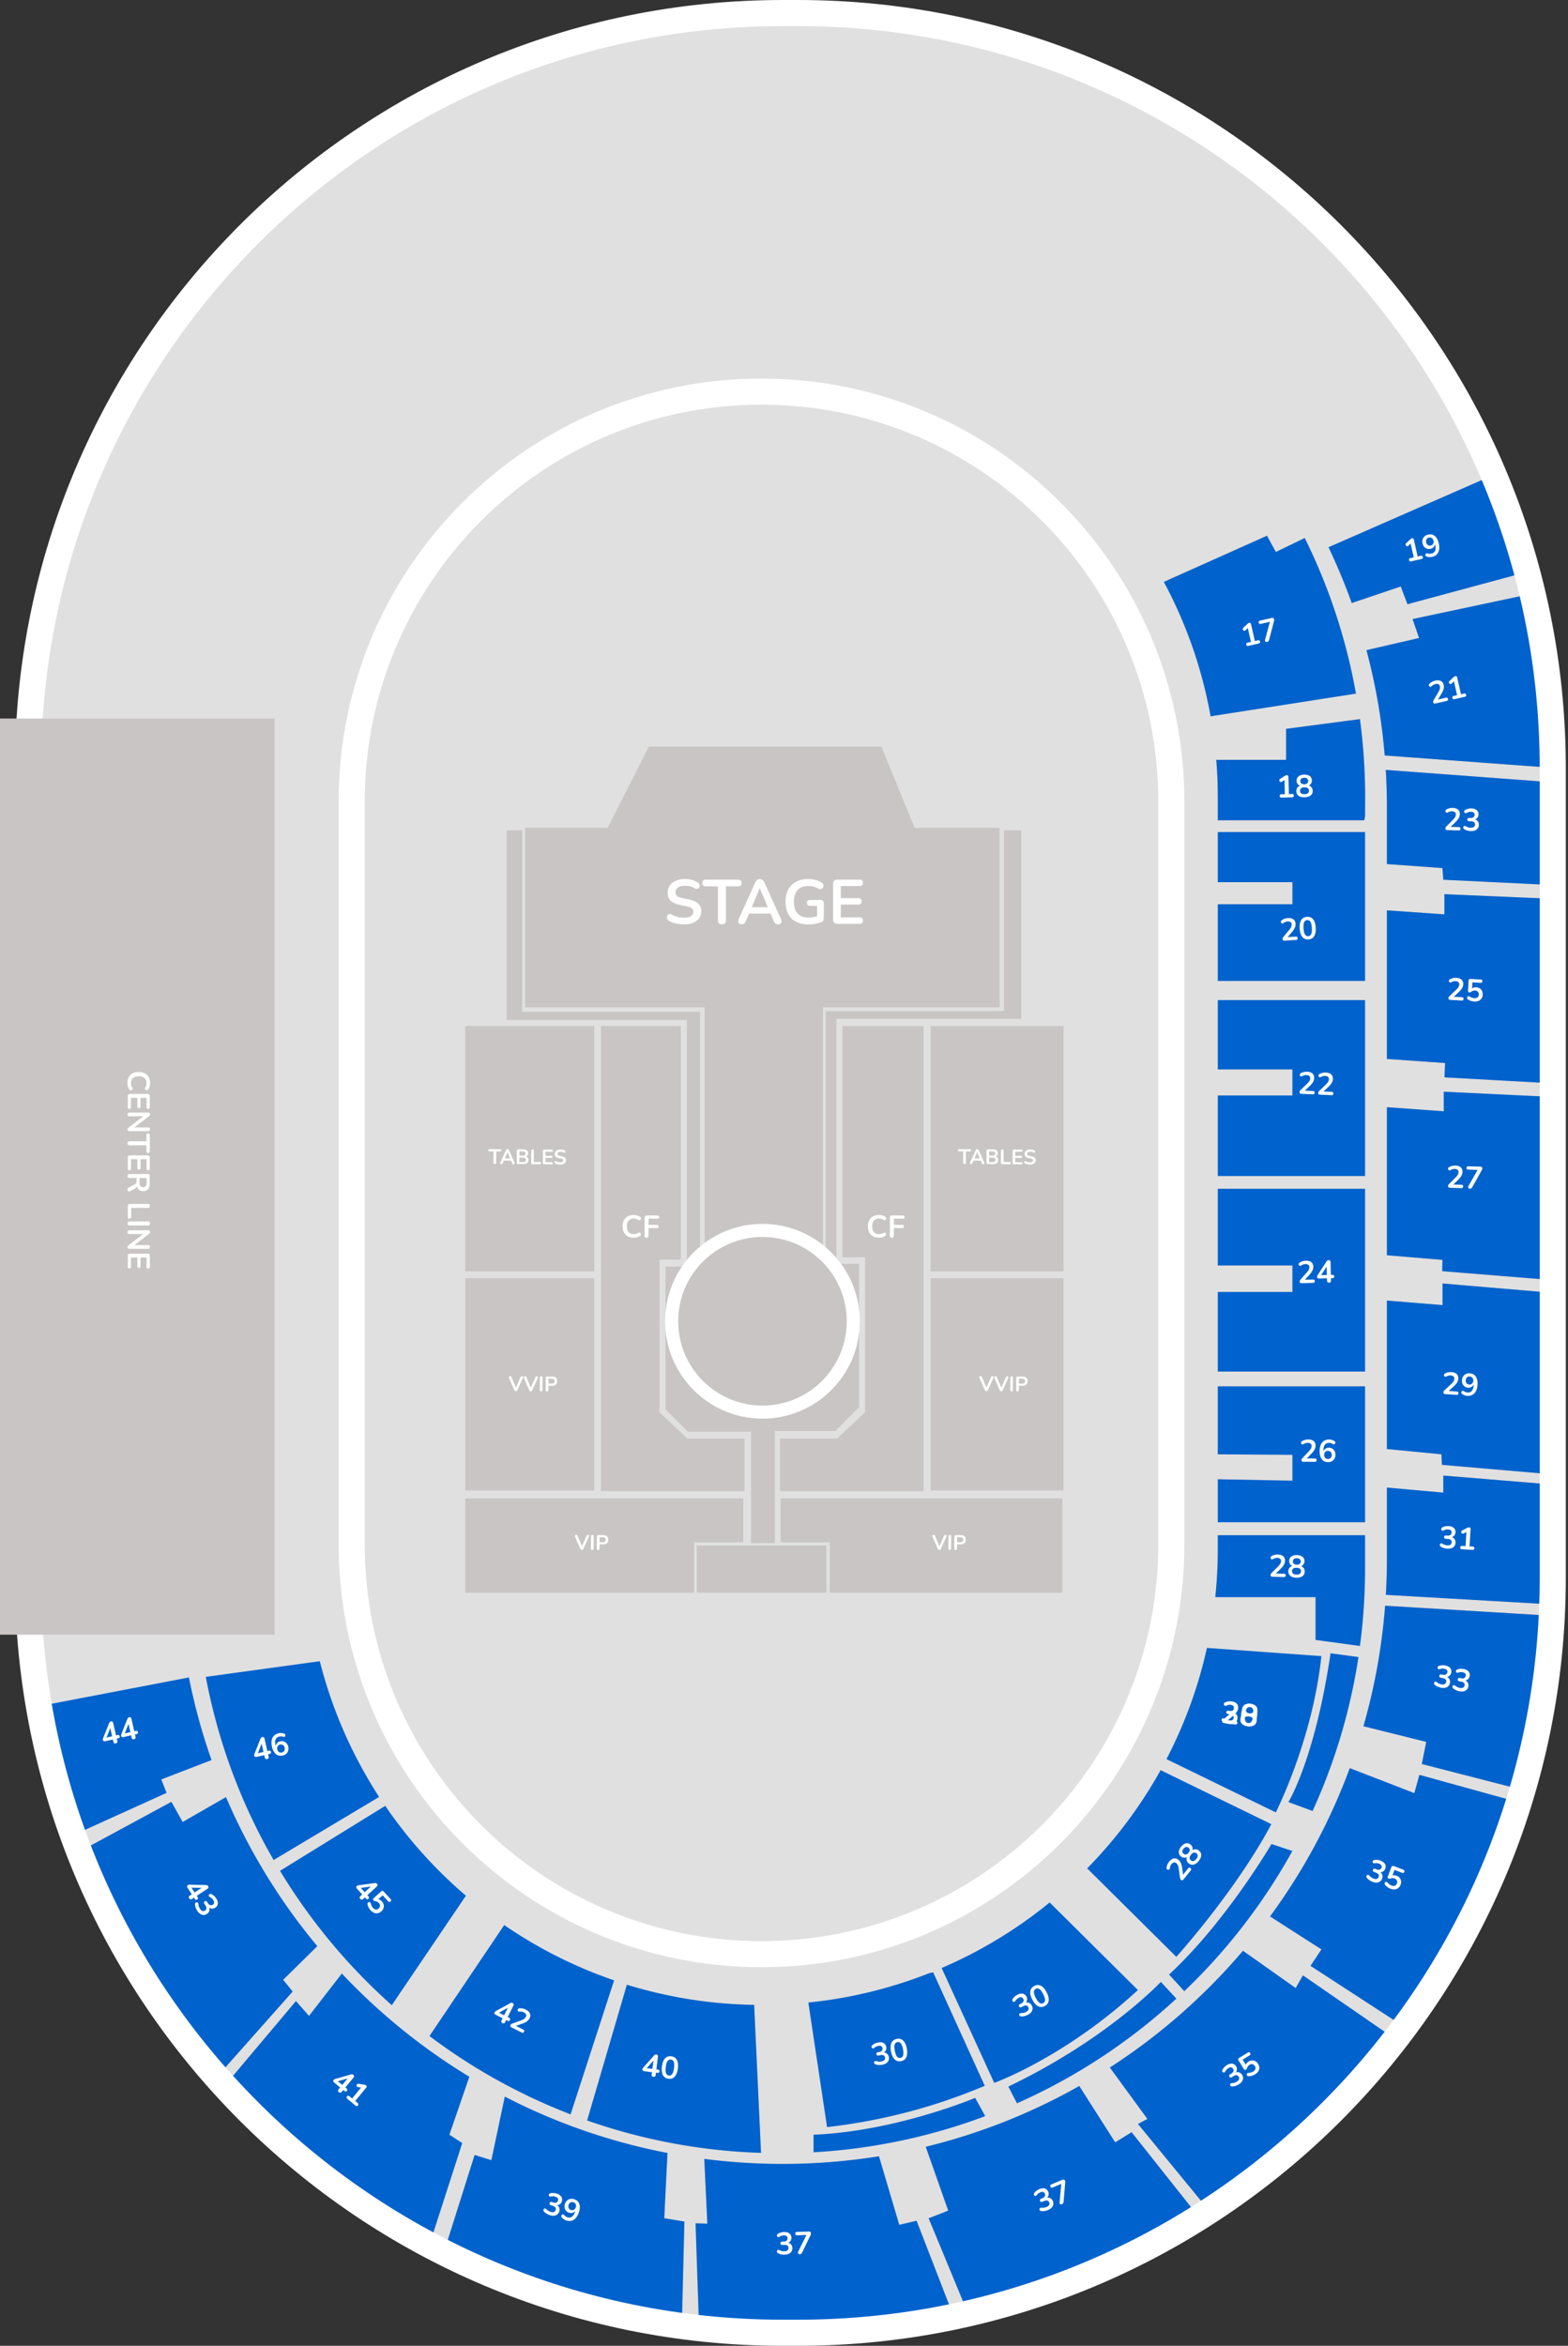 <svg width="553" height="827" viewBox="0 0 553 827" fill="none" xmlns="http://www.w3.org/2000/svg"><rect x="0" y="0" width="553" height="827" fill="#333333" stroke="none"/><g clip-path="url(#clip0_6445_189812)"><path d="M547.591 556.196V270.804c0-147.021-119.145-266.202-266.166-266.202h-5.329c-147.04 0-266.221 119.181-266.221 266.202v285.392c0 147.021 119.181 266.202 266.221 266.202h5.347c147.003 0 266.148-119.181 266.148-266.202zm-381.225 90.403a144.073 144.073 0 0 1-42.334-102.202V282.603a144.535 144.535 0 1 1 289.072 0v261.794a144.484 144.484 0 0 1-89.196 133.601 144.495 144.495 0 0 1-157.542-31.399z" fill="#E0E0E0"/><path d="M268.568 688.933a144.538 144.538 0 0 1-144.49-144.536V282.603a144.54 144.54 0 0 1 144.536-144.537A144.538 144.538 0 0 1 413.15 282.603v261.794a144.543 144.543 0 0 1-42.35 102.219 144.537 144.537 0 0 1-102.232 42.317z" fill="#E0E0E0"/><path d="M426.955 252.527a159.377 159.377 0 0 0-16.492-47.388l36.38-16.271 3.12 5.725 10.197-4.915a204.617 204.617 0 0 1 18.02 54.851l-51.225 7.998zm54.17 36.647h-51.63v-8.053c0-4.461-.181-8.878-.543-13.253h24.628v-10.915l26.036-3.432a208.055 208.055 0 0 1 1.84 27.379v6.939c-.211.865-.331 1.335-.331 1.335zm.295 56.655h-51.925v-27.03h26.321v-7.795h-26.321v-17.661h51.925v52.486zm0 68.775h-51.925v-28.401h26.321v-9.194h-26.321v-24.425h51.925v62.02zm0 68.941h-51.925v-28.06h26.321v-9.36h-26.321v-27.021h51.925v64.441zm0 53.121h-51.925v-15.157l26.321.497v-9.121l-26.321-.175v-23.965h51.925v47.921zm-1.804 43.605l-15.645-2.135v-15.075H428.63v-.276c.577-5.574.866-11.173.865-16.777v-4.777h51.925v11.688a207.782 207.782 0 0 1-1.804 27.352z" fill="#C9C5C5"/><path d="M449.945 638.941l-38.562-18.774a159.612 159.612 0 0 0 14.274-39.206l40.366 2.89c-3.102 29.625-16.078 55.09-16.078 55.09zm12.976-.488l-8.531-3.147s9.322-14.955 14.872-52.458l9.838 1.334a204.579 204.579 0 0 1-16.179 54.271zm-48.059 51.419l-31.438-31.19a161.213 161.213 0 0 0 25.898-34.622l39.058 19.041c-12.618 23.661-33.518 46.771-33.518 46.771zm2.816 12.111l-5.374-5.871c20.09-18.572 36.122-46.016 36.122-46.016l7.363 2.466a207.033 207.033 0 0 1-38.111 49.421zm-67.036 32.322l-18.544-40.494a160.412 160.412 0 0 0 38.101-23.1l31.116 30.867c-25.953 23.892-50.673 32.727-50.673 32.727z" fill="#0062CC"/><path d="M358.667 741.502l-3.055-5.899c34.825-16.631 53.793-36.896 53.793-36.896l5.475 5.899a206.062 206.062 0 0 1-56.213 36.896zm-66.98 8.394l-6.599-43.918a159.658 159.658 0 0 0 42.62-10.344l1.399-.304 18.195 40.006a200.102 200.102 0 0 1-55.615 14.56z" fill="#0062CC"/><path d="M286.928 758.767v-6.184c29.184-1.215 56.996-12.995 56.996-12.995l3.543 6.442a204.897 204.897 0 0 1-60.539 12.737z" fill="#0062CC"/><path d="M268.393 758.979a205.357 205.357 0 0 1-61.321-11.421l14.017-47.857a160.512 160.512 0 0 0 44.884 7.105l2.42 52.173z" fill="#C9C5C5"/><path d="M201.237 745.404a205.7 205.7 0 0 1-49.771-27.609l26.358-39.123a160.313 160.313 0 0 0 38.755 19.492l-15.342 47.24zm-63.06-38.488a203.436 203.436 0 0 1-8.715-8.218 206.934 206.934 0 0 1-30.702-39.151l37.107-22.906a160.806 160.806 0 0 0 19.134 23.072 160.36 160.36 0 0 0 9.313 8.605l-26.137 38.598zm-41.673-51.179a204.692 204.692 0 0 1-23.928-64.57l40.209-5.521a160.21 160.21 0 0 0 20.928 47.856l-37.209 22.235z" fill="#0062CC"/><path d="M494.01 206.769l-17.284 5.825a209.618 209.618 0 0 0-8.191-19.667l56.14-24.591a264.777 264.777 0 0 1 13.068 33.518l-41.359 11.164-2.374-6.249zm55.689 64.081l-61.34-4.51a211.132 211.132 0 0 0-6.442-37.134l18.563-4.28-2.292-6.672 41.764-8.872a268.069 268.069 0 0 1 9.747 61.468zm.238 41.286l-40.908-1.988-.313-4.114-19.584-1.408v-20.1c0-4.399-.132-8.767-.396-13.105l61.118 4.546c.056 2.099.083 4.203.083 6.314v29.855zm0 69.926l-40.484-2.246.184-5.052-20.505-1.436v-52.394l20.275 1.427v-7.124l40.53 1.74v65.085zm0 69.42l-41.294-3.332.073-3.985-19.584-1.629v-52.201l20.044 1.436v-6.893l40.761 1.951v64.653zm0 68.509l-41.405-3.571-.165-3.718-19.235-1.85v-52.339l19.612 1.593v-7.621l41.193 3.498v64.008zm-.257 45.776l-60.926-3.515c.249-4.188.378-8.421.378-12.673v-25.143l19.897 1.785v-6.019l40.908 3.369v30.37c0 3.958-.086 7.9-.257 11.826zm-11.108 65.674l-37.126-9.544 1.565-7.804-22.153-5.522a212.793 212.793 0 0 0 7.639-42.491l60.971 3.681a267.15 267.15 0 0 1-10.896 61.68zm-42.409 83.694l-33.969-22.088 3.856-5.798-18.13-11.623a213.056 213.056 0 0 0 28.116-52.274l22.778 8.807 1.776-6.442 36.656 10.123a267.73 267.73 0 0 1-41.083 79.295zm-69.429 64.598l-25.382-30.932 3.304-1.786-13.225-18.121a214.091 214.091 0 0 0 46.936-41.157l18.59 13.142 2.568-4.463 33.371 23.008a269.667 269.667 0 0 1-66.162 60.309zm-85.295 35.938l-13.925-33.637 6.912-2.679-7.933-22.52a211.816 211.816 0 0 0 54.142-21.425l12.664 19.861 5.798-3.571 24.048 30.315a266.643 266.643 0 0 1-81.706 33.656zm-59.987 6.727a269.634 269.634 0 0 1-34.917-2.255l-1.233-36.334 4.16.129-1.077-22.833a215.887 215.887 0 0 0 61.607-.92l7.16 24.167 6.111-1.426 13.123 33.867a269.343 269.343 0 0 1-54.934 5.605zm-40.972-3.1a266.709 266.709 0 0 1-83.28-27.315l10.188-32.267 5.909 1.841 4.739-22.401a211.825 211.825 0 0 0 57.373 19.861l-1.141 23.008 7.105 1.178-.893 36.095z" fill="#C9C5C5"/><path d="M152.138 789.258a269.417 269.417 0 0 1-60.539-45.501 265.87 265.87 0 0 1-10.298-10.896l23.072-27.398 4.602 5.236 11.587-14.936a176.731 176.731 0 0 0 4.472 4.601 214.56 214.56 0 0 0 40.495 31.788l-7.032 20.413 4.528 2.963-10.887 33.73zm-73.515-59.444a268.314 268.314 0 0 1-47.517-78.705l29.34-15.885 3.976 7.105 15.277-8.78a213.264 213.264 0 0 0 32.212 52.559l-12.047 11.854 3.359 4.141-24.6 27.711zm-49.614-84.273a267.01 267.01 0 0 1-11.965-44.663l49.587-9.507a212.423 212.423 0 0 0 7.97 29.128l-17.707 6.829 1.841 4.74-29.726 13.473z" fill="#0062CC"/><path d="M413.104 544.397V282.603c0-79.825-64.711-144.537-144.536-144.537s-144.536 64.712-144.536 144.537v261.794c0 79.825 64.711 144.536 144.536 144.536s144.536-64.711 144.536-144.536z" stroke="#fff" stroke-width="9.203" stroke-miterlimit="10"/><path d="M494.01 206.769l-17.284 5.825a209.618 209.618 0 0 0-8.191-19.667l56.14-24.591a264.777 264.777 0 0 1 13.068 33.518l-41.359 11.164-2.374-6.249zm55.689 64.081l-61.34-4.51a211.132 211.132 0 0 0-6.442-37.134l18.563-4.28-2.292-6.672 41.764-8.872a268.069 268.069 0 0 1 9.747 61.468zm.238 41.286l-40.908-1.988-.313-4.114-19.584-1.408v-20.1c0-4.399-.132-8.767-.396-13.105l61.118 4.546c.056 2.099.083 4.203.083 6.314v29.855zm0 69.926l-40.484-2.246.184-5.052-20.505-1.436v-52.394l20.275 1.427v-7.124l40.53 1.74v65.085zm0 69.42l-41.294-3.332.073-3.985-19.584-1.629v-52.201l20.044 1.436v-6.893l40.761 1.951v64.653zm0 68.509l-41.405-3.571-.165-3.718-19.235-1.85v-52.339l19.612 1.593v-7.621l41.193 3.498v64.008zm-.257 45.776l-60.926-3.515c.249-4.188.378-8.421.378-12.673v-25.143l19.897 1.785v-6.019l40.908 3.369v30.37c0 3.958-.086 7.9-.257 11.826zm-11.108 65.674l-37.126-9.544 1.565-7.804-22.153-5.522a212.793 212.793 0 0 0 7.639-42.491l60.971 3.681a267.15 267.15 0 0 1-10.896 61.68zm-42.409 83.694l-33.969-22.088 3.856-5.798-18.13-11.623a213.056 213.056 0 0 0 28.116-52.274l22.778 8.807 1.776-6.442 36.656 10.123a267.73 267.73 0 0 1-41.083 79.295zm-69.429 64.598l-25.382-30.932 3.304-1.786-13.225-18.121a214.091 214.091 0 0 0 46.936-41.157l18.59 13.142 2.568-4.463 33.371 23.008a269.667 269.667 0 0 1-66.162 60.309zm-85.295 35.938l-13.925-33.637 6.912-2.679-7.933-22.52a211.816 211.816 0 0 0 54.142-21.425l12.664 19.861 5.798-3.571 24.048 30.315a266.643 266.643 0 0 1-81.706 33.656zm-100.959 3.627a266.709 266.709 0 0 1-83.28-27.315l10.188-32.267 5.909 1.841 4.739-22.401a211.825 211.825 0 0 0 57.373 19.861l-1.141 23.008 7.105 1.178-.893 36.095zm40.972 3.1a269.634 269.634 0 0 1-34.917-2.255l-1.233-36.334 4.16.129-1.077-22.833a215.887 215.887 0 0 0 61.607-.92l7.16 24.167 6.111-1.426 13.123 33.867a269.343 269.343 0 0 1-54.934 5.605zm196.765-577.869l-51.262 7.998a159.377 159.377 0 0 0-16.492-47.388l36.38-16.271 3.12 5.725 10.197-4.915a204.617 204.617 0 0 1 18.057 54.851zm3.203 43.31c-.175.865-.295 1.335-.295 1.335h-51.63v-8.053c0-4.461-.181-8.878-.543-13.253h24.628v-10.915l26.036-3.432a208.055 208.055 0 0 1 1.84 27.379l-.036 6.939zm0 57.99h-51.925v-27.03h26.321v-7.795h-26.321v-17.661h51.925v52.486zm0 68.775h-51.925v-28.401h26.321v-9.194h-26.321v-24.425h51.925v62.02zm0 68.941h-51.925v-28.06h26.321v-9.36h-26.321v-27.021h51.925v64.441zm0 53.121h-51.925v-15.157l26.321.497v-9.121l-26.321-.175v-23.965h51.925v47.921zm-1.804 43.605l-15.645-2.135v-15.075H428.63v-.276c.577-5.574.866-11.173.865-16.777v-4.777h51.925v11.688a207.782 207.782 0 0 1-1.804 27.352zM268.393 758.979a205.357 205.357 0 0 1-61.321-11.421l14.017-47.857a160.512 160.512 0 0 0 44.884 7.105l2.42 52.173z" fill="#0062CC"/><path d="M547.627 556.196V270.804c0-147.019-119.183-266.202-266.202-266.202h-5.347c-147.02 0-266.203 119.183-266.203 266.202v285.392c0 147.019 119.183 266.202 266.203 266.202h5.347c147.019 0 266.202-119.183 266.202-266.202z" stroke="#fff" stroke-width="9.203" stroke-miterlimit="10"/><path d="M96.855 253.318v322.978H0V253.318h96.855z" fill="#C9C5C5"/><g clip-path="url(#clip1_6445_189812)"><path d="M214.303 291.851h108.265l-11.715-28.64h-82.02l-14.53 28.64zm138.262.001v63.295h-62.336v87.711a30.706 30.706 0 0 0-41.708-.151v-87.56h-63.274v-63.295h167.318zm22.53 158.759h-46.867v74.842h46.867v-74.842zm-165.549 0h-45.463v74.842h45.463v-74.842z" fill="#C9C5C5"/><path d="M375.095 361.707h-46.867v86.531h46.867v-86.531zm-165.549 0h-45.463v86.531h45.463v-86.531zm2.417 0h28.156v82.388h-7.538v53.795l9.843 9.263h20.156v18.53h-50.617V361.707zm113.752 0h-28.592v81.523h7.969v54.66l-9.842 9.263h-20.156v18.53h50.621V361.707zM164.083 528.23h98.064v15.469h-17.345v17.807h-80.719V528.23zm210.58 0h-99.357v15.469h17.341v17.807h82.016V528.23z" fill="#C9C5C5"/><path d="M294.999 359.212v86.314h7.996v50.595l-8.368 8.368h-21.371v39.52h-8.393v-39.252h-22.245l-7.918-7.918v-50.331h7.538v-86.92h-63.53v-66.872h5.471v64h62.703v85.649l.229 2.162a30.703 30.703 0 1 0 44.109.618v-88.684h62.885v-63.745h6.054v66.496h-65.16z" fill="#C9C5C5"/><path d="M268.906 497.829c17.688 0 32.026-14.339 32.026-32.026 0-17.688-14.338-32.027-32.026-32.027-17.687 0-32.026 14.339-32.026 32.027 0 17.687 14.339 32.026 32.026 32.026z" fill="#C9C5C5" stroke="#fff" stroke-width="4.602" stroke-miterlimit="10"/><path d="M291.453 544.869h-45.708v16.636h45.708v-16.636z" fill="#C9C5C5"/><path d="M181.926 490.453a.578.578 0 0 1-.33-.091.69.69 0 0 1-.204-.281l-1.889-4.329a.498.498 0 0 1-.042-.325.377.377 0 0 1 .157-.219.475.475 0 0 1 .28-.079c.142.001.248.034.316.098a.647.647 0 0 1 .182.274l1.714 4.055-.317-.002 1.769-4.036a.707.707 0 0 1 .193-.264.46.46 0 0 1 .31-.093.417.417 0 0 1 .265.083.353.353 0 0 1 .138.222.533.533 0 0 1-.054.323l-1.955 4.3a.694.694 0 0 1-.208.278.531.531 0 0 1-.325.086zm5.249.04a.582.582 0 0 1-.331-.091.69.69 0 0 1-.204-.281l-1.888-4.329a.494.494 0 0 1-.042-.324.373.373 0 0 1 .156-.22.485.485 0 0 1 .281-.079c.142.001.247.034.316.098.073.06.133.151.181.274l1.714 4.055-.316-.002 1.768-4.036a.725.725 0 0 1 .194-.264.458.458 0 0 1 .31-.093.418.418 0 0 1 .264.083.358.358 0 0 1 .138.222.536.536 0 0 1-.054.324l-1.954 4.299a.689.689 0 0 1-.209.278.524.524 0 0 1-.324.086zm3.658.028c-.152-.001-.27-.043-.352-.127a.52.52 0 0 1-.115-.362l.033-4.337c.001-.157.041-.277.12-.359a.481.481 0 0 1 .355-.123c.152.001.267.044.345.128.083.084.123.205.122.362l-.033 4.336a.52.52 0 0 1-.121.36c-.079.083-.197.124-.354.122zm2.078.016c-.152-.001-.27-.043-.353-.128a.525.525 0 0 1-.115-.361l.033-4.285c.002-.157.044-.275.128-.352.084-.083.202-.124.355-.123l1.774.014c.569.004 1.007.15 1.314.437.307.287.459.686.455 1.196-.004.511-.162.909-.473 1.197-.311.282-.752.421-1.321.416l-1.311-.01-.011 1.517a.525.525 0 0 1-.121.36c-.079.083-.197.124-.354.122zm.492-2.742l1.163.009c.334.002.587-.069.76-.215.173-.151.261-.371.263-.661.002-.289-.082-.509-.252-.657-.171-.149-.423-.224-.757-.227l-1.163-.009-.014 1.76zm154.451 2.658a.582.582 0 0 1-.331-.091.69.69 0 0 1-.204-.281l-1.888-4.329a.498.498 0 0 1-.042-.325.376.376 0 0 1 .156-.219.478.478 0 0 1 .281-.079c.142.001.247.034.316.098a.647.647 0 0 1 .182.274l1.713 4.055-.316-.002 1.769-4.036a.696.696 0 0 1 .193-.264.458.458 0 0 1 .31-.093.413.413 0 0 1 .264.083.35.35 0 0 1 .139.222.548.548 0 0 1-.054.323l-1.955 4.3a.704.704 0 0 1-.208.278.533.533 0 0 1-.325.086zm5.248.04a.58.58 0 0 1-.33-.091.69.69 0 0 1-.204-.281l-1.889-4.329a.487.487 0 0 1-.041-.324.373.373 0 0 1 .156-.22.482.482 0 0 1 .28-.079c.143.001.248.034.316.098.073.06.134.151.182.274l1.714 4.055-.317-.002 1.769-4.036a.714.714 0 0 1 .194-.264.458.458 0 0 1 .31-.093.42.42 0 0 1 .264.083.358.358 0 0 1 .138.222.536.536 0 0 1-.054.324l-1.955 4.299a.687.687 0 0 1-.208.278.525.525 0 0 1-.325.086zm3.659.028c-.152-.001-.27-.043-.353-.127a.525.525 0 0 1-.115-.362l.034-4.337c.001-.157.041-.277.12-.359.084-.083.202-.124.355-.123.152.001.267.044.345.128.082.084.123.205.122.362l-.033 4.336a.53.53 0 0 1-.121.36c-.079.083-.197.124-.354.122zm2.078.016c-.153-.001-.27-.043-.353-.128a.52.52 0 0 1-.115-.361l.033-4.285c.001-.157.044-.275.128-.352a.477.477 0 0 1 .354-.123l1.775.014c.569.004 1.007.15 1.314.437.307.287.459.686.455 1.196-.004.511-.162.909-.473 1.197-.312.282-.752.421-1.321.416l-1.311-.01-.012 1.517a.525.525 0 0 1-.12.36c-.079.083-.197.124-.354.122zm.492-2.742l1.163.009c.334.002.587-.069.76-.215.173-.151.261-.371.263-.661.002-.289-.082-.509-.253-.657-.17-.149-.423-.224-.756-.227l-1.164-.009-.013 1.76z" fill="#fff"/></g><path d="M497.666 197.907c-.186.043-.344.026-.475-.05a.621.621 0 0 1-.248-.395c-.042-.186-.024-.337.055-.453.086-.118.223-.198.409-.24l1.203-.274-1.201-5.273.665-.152-1.361 1.315a.634.634 0 0 1-.364.185.605.605 0 0 1-.335-.082.707.707 0 0 1-.23-.264.592.592 0 0 1-.057-.348.648.648 0 0 1 .211-.365l1.279-1.228c.124-.119.251-.223.381-.313a.99.99 0 0 1 .375-.187.566.566 0 0 1 .405.043c.119.056.199.177.241.363l1.365 5.993 1.096-.25c.186-.042.34-.028.461.042.129.069.214.196.257.382.042.186.021.342-.064.466-.077.124-.209.206-.395.249l-3.673.836zm7.42-1.577c-.308.07-.637.096-.988.078a3.513 3.513 0 0 1-1.024-.23.513.513 0 0 1-.289-.227.683.683 0 0 1-.097-.329.678.678 0 0 1 .084-.324.469.469 0 0 1 .256-.216.556.556 0 0 1 .395 0c.276.088.528.136.756.144.228.009.449-.012.664-.061.415-.094.744-.271.987-.529.242-.259.391-.598.446-1.017.061-.428.026-.928-.105-1.501l-.183-.806.129-.029c.031.37-.016.708-.142 1.015a1.948 1.948 0 0 1-.569.774 2.266 2.266 0 0 1-.91.422c-.429.097-.84.082-1.231-.048a2.25 2.25 0 0 1-.99-.678 2.754 2.754 0 0 1-.576-1.19 2.754 2.754 0 0 1 .013-1.382c.128-.428.358-.793.688-1.094a2.596 2.596 0 0 1 1.224-.629c.63-.143 1.197-.118 1.7.076.504.194.935.548 1.293 1.061.356.507.625 1.157.806 1.952.146.644.202 1.234.166 1.769a3.613 3.613 0 0 1-.348 1.401 2.78 2.78 0 0 1-.852 1.019c-.361.27-.795.463-1.303.579zm-.496-4.01c.258-.059.471-.168.638-.326.173-.167.289-.367.349-.599.059-.24.057-.495-.005-.767a1.607 1.607 0 0 0-.328-.694 1.185 1.185 0 0 0-.571-.378 1.339 1.339 0 0 0-.716-.018c-.258.059-.47.168-.638.326a1.284 1.284 0 0 0-.351.589c-.06.232-.059.487.005.767.062.272.171.503.327.693.162.182.354.311.575.389.219.071.458.077.715.018zm1.665 55.689c-.229.053-.408.041-.539-.035-.124-.085-.209-.227-.255-.428a.721.721 0 0 1 .016-.376c.038-.129.104-.272.196-.429l1.635-2.79c.251-.418.417-.784.496-1.095.078-.319.084-.622.019-.909-.081-.357-.258-.603-.529-.737-.265-.136-.612-.155-1.041-.057a2.622 2.622 0 0 0-.706.274c-.229.12-.45.29-.663.512a.555.555 0 0 1-.341.191.54.54 0 0 1-.321-.074.62.62 0 0 1-.227-.253.636.636 0 0 1-.068-.346.641.641 0 0 1 .187-.37c.26-.278.568-.514.923-.708a4.447 4.447 0 0 1 1.123-.425c.545-.124 1.022-.146 1.431-.066.41.08.748.255 1.013.526.265.271.449.632.551 1.083.069.301.086.606.051.915a3.51 3.51 0 0 1-.243.97 6.856 6.856 0 0 1-.549 1.108l-1.54 2.565-.083-.365 3.157-.719c.194-.044.351-.031.472.039.122.07.204.199.246.385.043.186.025.341-.052.464-.078.123-.213.206-.406.25l-3.953.9zm6.687-1.523c-.186.043-.344.026-.475-.05a.621.621 0 0 1-.248-.395c-.042-.186-.024-.337.055-.453.086-.118.223-.198.409-.24l1.203-.274-1.201-5.273.665-.152-1.361 1.316a.638.638 0 0 1-.364.184.613.613 0 0 1-.335-.081.699.699 0 0 1-.23-.264.587.587 0 0 1-.057-.349.643.643 0 0 1 .211-.364l1.279-1.229c.124-.119.251-.223.381-.313.128-.097.254-.159.375-.187a.572.572 0 0 1 .405.043c.119.056.199.177.241.363l1.365 5.993 1.096-.249c.186-.043.34-.029.461.041.129.069.214.196.257.382.042.187.021.342-.064.467-.077.123-.209.206-.395.248l-3.673.836zm-2.524 46.168c-.235-.007-.406-.063-.513-.168-.1-.113-.147-.272-.142-.478a.743.743 0 0 1 .109-.361c.07-.115.168-.238.297-.366l2.277-2.297c.347-.343.598-.656.752-.938.155-.29.236-.581.244-.875.01-.367-.1-.649-.33-.846-.222-.197-.553-.302-.994-.314a2.69 2.69 0 0 0-.751.09c-.252.06-.508.17-.77.332a.547.547 0 0 1-.377.1.536.536 0 0 1-.293-.151.64.64 0 0 1-.137-.654.635.635 0 0 1 .273-.312 3.673 3.673 0 0 1 1.07-.456 4.43 4.43 0 0 1 1.194-.133c.557.015 1.025.112 1.402.291.377.18.661.433.85.762.189.328.278.723.265 1.186a2.692 2.692 0 0 1-.178.898 3.512 3.512 0 0 1-.476.88 6.88 6.88 0 0 1-.807.937l-2.129 2.102.01-.374 3.238.087c.198.006.347.057.447.156.1.098.148.242.143.433-.006.191-.061.336-.166.436-.106.1-.258.148-.456.142l-4.052-.109zm8.284.334a5.227 5.227 0 0 1-1.229-.188 3.543 3.543 0 0 1-1.1-.492.744.744 0 0 1-.288-.338.606.606 0 0 1-.035-.354.632.632 0 0 1 .174-.293.555.555 0 0 1 .323-.134.746.746 0 0 1 .426.11c.297.17.584.295.861.376.277.074.562.115.856.123.323.008.596-.028.818-.111a.99.99 0 0 0 .506-.383 1.12 1.12 0 0 0 .194-.633c.01-.367-.108-.642-.352-.825-.238-.19-.591-.292-1.061-.304l-.705-.019c-.205-.006-.362-.062-.469-.167-.1-.106-.148-.25-.143-.434.005-.184.061-.325.166-.425.113-.1.272-.147.478-.142l.572.016c.279.007.519-.03.72-.113.2-.09.358-.218.473-.384.114-.166.175-.37.182-.612.009-.338-.098-.598-.321-.78-.215-.182-.536-.279-.962-.29a2.871 2.871 0 0 0-1.564.398.6.6 0 0 1-.388.089.498.498 0 0 1-.294-.151.628.628 0 0 1-.157-.291.577.577 0 0 1 .032-.352.635.635 0 0 1 .284-.312 3.65 3.65 0 0 1 1.058-.434c.385-.1.779-.144 1.183-.133.535.014.992.111 1.369.29.377.172.661.415.851.728.197.307.29.677.278 1.11a2.003 2.003 0 0 1-.199.843 1.834 1.834 0 0 1-.512.625 1.898 1.898 0 0 1-.781.354l.003-.132c.526.102.932.333 1.216.694.284.352.419.789.405 1.311a2.075 2.075 0 0 1-.374 1.18 2.192 2.192 0 0 1-.99.755c-.423.165-.924.24-1.504.224zm-7.233 59.515c-.234-.013-.404-.074-.508-.183-.097-.116-.139-.276-.128-.481a.74.74 0 0 1 .119-.358 2 2 0 0 1 .307-.358l2.342-2.23c.356-.334.616-.639.779-.917a1.96 1.96 0 0 0 .268-.867c.021-.367-.081-.652-.305-.856-.217-.203-.545-.317-.985-.341a2.654 2.654 0 0 0-.754.068 2.585 2.585 0 0 0-.778.31.557.557 0 0 1-.38.089.541.541 0 0 1-.289-.159.637.637 0 0 1-.149-.307.639.639 0 0 1 .031-.351.644.644 0 0 1 .281-.304 3.659 3.659 0 0 1 1.083-.425 4.426 4.426 0 0 1 1.197-.099c.557.031 1.022.141 1.394.331.372.19.648.451.828.785.18.334.257.731.231 1.193a2.717 2.717 0 0 1-.204.894 3.524 3.524 0 0 1-.5.865c-.215.29-.493.594-.834.914l-2.188 2.04.021-.374 3.233.18c.198.011.346.067.443.168.098.101.141.247.13.438-.01.19-.07.334-.178.431-.108.097-.262.14-.46.129l-4.047-.225zm8.491.582a4.776 4.776 0 0 1-1.179-.22 3.865 3.865 0 0 1-1.085-.534.709.709 0 0 1-.268-.324.68.68 0 0 1-.013-.365.628.628 0 0 1 .182-.299.517.517 0 0 1 .316-.137.687.687 0 0 1 .402.122c.262.169.531.302.805.398.274.096.569.153.884.17.308.017.575-.023.801-.121.226-.097.403-.242.532-.433.128-.192.199-.42.214-.684.023-.41-.083-.747-.319-1.01-.235-.271-.569-.418-1.001-.442a1.982 1.982 0 0 0-.689.083 1.873 1.873 0 0 0-.671.36 1.49 1.49 0 0 1-.262.162.734.734 0 0 1-.335.059c-.183-.011-.319-.066-.41-.167a.532.532 0 0 1-.12-.404l.199-3.596c.011-.198.071-.345.179-.442.117-.104.274-.15.472-.139l3.618.201c.198.011.345.07.442.179.105.101.152.247.141.438a.559.559 0 0 1-.189.42c-.108.097-.261.14-.459.129l-2.859-.159-.137 2.463-.363-.02c.205-.246.469-.43.792-.552a2.524 2.524 0 0 1 1.045-.151c.491.027.911.157 1.258.39.355.225.621.53.798.915.185.378.264.813.237 1.304a2.61 2.61 0 0 1-.416 1.323 2.375 2.375 0 0 1-1.029.847c-.429.19-.934.268-1.513.236zm-8.61 65.656c-.235-.007-.406-.064-.513-.17-.1-.113-.146-.272-.14-.478a.717.717 0 0 1 .11-.36c.069-.116.168-.238.297-.366l2.283-2.291c.348-.342.599-.654.755-.936.155-.289.237-.581.246-.874.011-.367-.098-.65-.328-.847-.222-.198-.553-.303-.993-.316-.25-.008-.5.022-.752.088a2.586 2.586 0 0 0-.77.329.544.544 0 0 1-.378.099.536.536 0 0 1-.293-.151.633.633 0 0 1-.156-.303.64.64 0 0 1 .021-.352.644.644 0 0 1 .274-.311 3.632 3.632 0 0 1 1.071-.453c.4-.099.798-.142 1.194-.13.558.016 1.025.115 1.402.295s.659.434.848.763c.189.329.276.725.262 1.187a2.72 2.72 0 0 1-.18.898 3.567 3.567 0 0 1-.478.879 6.91 6.91 0 0 1-.81.934l-2.134 2.097.011-.374 3.237.096c.198.005.347.058.447.156.1.099.147.243.141.434-.005.191-.061.336-.167.436-.105.1-.257.146-.456.141l-4.051-.12zm7.028.296a.69.69 0 0 1-.415-.134.482.482 0 0 1-.188-.325.746.746 0 0 1 .112-.459l3.51-6.155-.014.484-3.567-.106c-.198-.005-.351-.061-.458-.167-.1-.106-.147-.251-.141-.434.005-.191.061-.336.167-.436.113-.1.269-.146.467-.141l4.261.127a.731.731 0 0 1 .479.168c.122.106.18.255.175.446a1.284 1.284 0 0 1-.079.427c-.048.117-.11.243-.188.381l-3.304 5.885a.788.788 0 0 1-.329.343.944.944 0 0 1-.488.096zm-8.704 72.443c-.235-.016-.403-.078-.507-.188-.095-.117-.136-.278-.122-.483a.738.738 0 0 1 .122-.356c.074-.113.177-.231.311-.355l2.363-2.207c.36-.33.623-.633.788-.909.166-.283.259-.571.278-.865.024-.366-.075-.652-.297-.858-.215-.205-.542-.323-.981-.351a2.652 2.652 0 0 0-.755.06c-.254.05-.514.151-.782.302a.548.548 0 0 1-.38.086.539.539 0 0 1-.288-.163.618.618 0 0 1-.145-.307.64.64 0 0 1 .034-.351.645.645 0 0 1 .285-.302 3.696 3.696 0 0 1 1.086-.414 4.427 4.427 0 0 1 1.198-.087c.557.037 1.021.152 1.391.345.37.194.643.458.82.794.176.335.249.734.219 1.195-.02.308-.091.605-.213.891a3.502 3.502 0 0 1-.509.861 7.024 7.024 0 0 1-.843.905l-2.208 2.019.025-.374 3.231.212c.198.013.345.071.441.173.097.102.138.248.126.438-.013.191-.073.334-.183.43-.109.096-.263.137-.461.124l-4.044-.265zm7.814.623a3.629 3.629 0 0 1-.969-.207 3.545 3.545 0 0 1-.916-.513.517.517 0 0 1-.212-.301.682.682 0 0 1 .001-.342.687.687 0 0 1 .173-.287.474.474 0 0 1 .307-.134.56.56 0 0 1 .379.113 2.54 2.54 0 0 0 1.337.485c.425.028.79-.047 1.096-.226.306-.178.546-.461.718-.847.181-.393.29-.882.328-1.468l.055-.825.131.009a2.154 2.154 0 0 1-.425.932 1.924 1.924 0 0 1-.767.579 2.26 2.26 0 0 1-.991.145 2.256 2.256 0 0 1-1.167-.397 2.25 2.25 0 0 1-.755-.932 2.746 2.746 0 0 1-.212-1.306c.033-.505.168-.945.406-1.32.246-.374.57-.658.972-.852a2.597 2.597 0 0 1 1.353-.254c.645.043 1.181.229 1.608.559.427.329.739.791.935 1.386.197.586.269 1.287.216 2.1-.044.659-.159 1.241-.347 1.743a3.614 3.614 0 0 1-.732 1.244 2.791 2.791 0 0 1-1.108.733 3.406 3.406 0 0 1-1.414.183zm.67-3.985c.264.017.498-.026.704-.13.213-.112.382-.27.506-.475.124-.213.195-.458.214-.737a1.62 1.62 0 0 0-.116-.758 1.187 1.187 0 0 0-.44-.525 1.334 1.334 0 0 0-.681-.222 1.33 1.33 0 0 0-.704.131 1.274 1.274 0 0 0-.505.463 1.614 1.614 0 0 0-.214.737c-.018.278.02.531.116.758.103.22.249.399.439.537.19.13.417.204.681.221zm-7.76 57.864a5.264 5.264 0 0 1-1.222-.226 3.555 3.555 0 0 1-1.084-.528.733.733 0 0 1-.277-.347.598.598 0 0 1-.023-.354.62.62 0 0 1 .182-.287.56.56 0 0 1 .327-.125.746.746 0 0 1 .423.125c.291.179.574.313.848.403.275.082.559.132.852.149.323.019.596-.009.822-.084a1 1 0 0 0 .518-.367c.127-.169.198-.378.213-.627.022-.367-.087-.645-.326-.836-.231-.197-.581-.31-1.05-.338l-.704-.041c-.205-.012-.36-.073-.464-.182-.096-.108-.139-.254-.128-.438.01-.183.07-.323.179-.419.116-.097.276-.139.482-.126l.571.033c.279.017.52-.013.723-.09.203-.083.365-.206.485-.368s.187-.364.201-.606c.02-.338-.079-.601-.295-.79-.21-.189-.527-.296-.952-.321a2.908 2.908 0 0 0-.776.054 3.018 3.018 0 0 0-.801.295.601.601 0 0 1-.39.076.495.495 0 0 1-.289-.161.585.585 0 0 1-.105-.646.626.626 0 0 1 .293-.302 3.634 3.634 0 0 1 1.072-.401 4.24 4.24 0 0 1 1.186-.095c.535.031.989.142 1.36.333.372.184.647.436.827.755.188.313.269.685.243 1.118a2.015 2.015 0 0 1-.225.836c-.132.243-.31.445-.533.609a1.892 1.892 0 0 1-.791.328l.007-.132c.523.119.92.364 1.193.733.273.361.394.803.363 1.323a2.073 2.073 0 0 1-.41 1.168 2.197 2.197 0 0 1-1.014.723c-.428.152-.932.21-1.511.176zm5.17.194c-.19-.011-.338-.071-.442-.18a.625.625 0 0 1-.128-.449c.012-.191.071-.331.18-.42.115-.089.268-.128.459-.116l1.231.072.318-5.399.682.04-1.674.884a.642.642 0 0 1-.402.075.611.611 0 0 1-.299-.172.694.694 0 0 1-.146-.317.577.577 0 0 1 .042-.351.648.648 0 0 1 .304-.291l1.571-.823c.152-.079.303-.144.453-.194.151-.057.288-.082.413-.075.154.009.279.06.377.154.098.087.141.226.13.416l-.361 6.136 1.121.066c.191.011.335.067.432.169.104.102.151.248.139.438-.011.191-.074.334-.19.43-.109.097-.259.14-.449.128l-3.761-.221zm-7.386 48.813a5.228 5.228 0 0 1-1.183-.385 3.571 3.571 0 0 1-1.005-.664.745.745 0 0 1-.229-.381.605.605 0 0 1 .023-.354.623.623 0 0 1 .219-.261.553.553 0 0 1 .34-.081c.133.011.267.07.403.179.266.215.528.386.788.51.262.118.537.205.825.26.317.061.593.069.826.024a.998.998 0 0 0 .561-.295c.149-.151.247-.349.294-.594.069-.361-.002-.651-.214-.872-.203-.226-.535-.383-.997-.472l-.692-.133c-.202-.039-.347-.119-.436-.241-.082-.12-.105-.271-.07-.451.034-.18.112-.311.232-.393.128-.08.293-.1.494-.062l.563.109c.274.052.517.054.728.005a1.11 1.11 0 0 0 .529-.302c.14-.145.233-.336.279-.574.064-.332.001-.606-.19-.822-.183-.215-.483-.362-.902-.443a2.93 2.93 0 0 0-.775-.048 3 3 0 0 0-.833.188.599.599 0 0 1-.397.024.494.494 0 0 1-.265-.197.626.626 0 0 1-.108-.312.574.574 0 0 1 .088-.342.632.632 0 0 1 .331-.262c.349-.142.72-.228 1.115-.256a4.24 4.24 0 0 1 1.188.06c.527.101.961.271 1.304.509.345.231.585.516.722.857.145.334.176.714.094 1.14a2.012 2.012 0 0 1-.333.799 1.832 1.832 0 0 1-.607.534 1.892 1.892 0 0 1-.828.222l.025-.13c.502.186.864.48 1.086.882.223.394.286.848.187 1.36-.086.447-.272.815-.56 1.103a2.194 2.194 0 0 1-1.099.585c-.445.094-.952.086-1.521-.023zm6.485 1.248a5.288 5.288 0 0 1-1.182-.385 3.543 3.543 0 0 1-1.005-.664.747.747 0 0 1-.23-.381.6.6 0 0 1 .024-.355.624.624 0 0 1 .218-.26.556.556 0 0 1 .341-.081.75.75 0 0 1 .403.179c.265.215.528.386.788.51.261.118.536.205.825.26a2.2 2.2 0 0 0 .825.024c.233-.045.42-.143.562-.295.148-.151.246-.349.293-.595.07-.36-.001-.65-.213-.871-.204-.226-.536-.383-.997-.472l-.693-.133c-.202-.039-.347-.119-.436-.241-.081-.12-.105-.271-.07-.451.035-.18.112-.311.233-.393.127-.08.292-.101.494-.062l.562.109c.274.052.517.054.728.005.213-.056.39-.157.53-.302s.233-.336.278-.574c.064-.332.001-.606-.189-.822-.183-.215-.484-.362-.902-.443a2.937 2.937 0 0 0-.776-.048 3.024 3.024 0 0 0-.832.187.596.596 0 0 1-.398.025.497.497 0 0 1-.265-.197.589.589 0 0 1-.02-.654.632.632 0 0 1 .331-.262 3.622 3.622 0 0 1 1.115-.256 4.21 4.21 0 0 1 1.189.06c.526.101.961.271 1.304.509.344.231.585.516.721.857.145.334.177.714.095 1.139-.058.303-.17.57-.333.8a1.835 1.835 0 0 1-.608.534 1.912 1.912 0 0 1-.828.222l.025-.13c.503.186.865.48 1.087.882.223.394.285.848.187 1.36a2.08 2.08 0 0 1-.56 1.103 2.197 2.197 0 0 1-1.1.585c-.444.094-.951.086-1.521-.023zm-30.648 67.171a5.242 5.242 0 0 1-1.096-.587 3.547 3.547 0 0 1-.872-.831.738.738 0 0 1-.159-.415.607.607 0 0 1 .086-.345.616.616 0 0 1 .261-.218.553.553 0 0 1 .349-.019.75.75 0 0 1 .366.247c.222.259.451.473.685.641.237.162.492.296.766.401.302.116.571.173.808.17a.997.997 0 0 0 .605-.192c.173-.123.305-.3.394-.533.132-.343.113-.641-.056-.895-.161-.259-.46-.472-.899-.641l-.658-.253c-.191-.074-.32-.179-.386-.314-.059-.133-.056-.285.01-.457.066-.171.165-.286.298-.345.14-.056.306-.048.498.026l.534.206c.261.1.499.145.716.134.219-.018.411-.086.574-.204.164-.118.289-.291.376-.517.121-.315.107-.596-.042-.842-.142-.243-.412-.442-.81-.595a2.919 2.919 0 0 0-.755-.184 2.99 2.99 0 0 0-.852.038.603.603 0 0 1-.396-.046.499.499 0 0 1-.226-.241.63.63 0 0 1-.051-.326.58.58 0 0 1 .147-.321.636.636 0 0 1 .372-.2 3.621 3.621 0 0 1 1.142-.055c.396.034.783.124 1.16.269.5.192.898.436 1.194.731.298.287.484.611.559.97.083.355.047.734-.108 1.139-.111.287-.267.53-.469.728-.2.191-.43.33-.692.418a1.901 1.901 0 0 1-.854.073l.047-.124c.462.272.767.626.914 1.06.15.428.132.885-.055 1.371-.164.425-.413.755-.746.988a2.195 2.195 0 0 1-1.186.382c-.454.014-.951-.083-1.493-.292zm6.37 2.452a4.807 4.807 0 0 1-1.055-.572 3.836 3.836 0 0 1-.868-.841.713.713 0 0 1-.157-.391.695.695 0 0 1 .1-.351.62.62 0 0 1 .265-.228.518.518 0 0 1 .343-.034.688.688 0 0 1 .345.239c.198.242.413.45.644.626.231.176.495.32.789.433.288.111.555.155.8.131.245-.024.458-.107.639-.25.181-.143.318-.337.413-.584.148-.384.15-.737.007-1.06-.141-.329-.413-.572-.818-.727a1.958 1.958 0 0 0-1.429.004 1.529 1.529 0 0 1-.3.074.73.73 0 0 1-.336-.047c-.172-.066-.285-.161-.339-.284a.539.539 0 0 1 .008-.422l1.294-3.361c.071-.185.173-.307.306-.366.142-.063.306-.059.491.012l3.382 1.301c.185.071.307.174.366.306.069.129.069.282 0 .461-.066.171-.169.285-.308.341-.133.059-.292.053-.477-.018l-2.673-1.029-.886 2.303-.339-.13c.27-.172.578-.266.923-.283.344-.016.692.042 1.041.177.459.177.819.429 1.078.757.269.324.428.696.479 1.117.06.416.002.854-.175 1.313-.182.473-.449.85-.801 1.132-.35.274-.763.438-1.24.49-.467.049-.971-.031-1.512-.239zM276.718 794.866a5.246 5.246 0 0 1-1.238-.115 3.572 3.572 0 0 1-1.126-.428.738.738 0 0 1-.307-.321.597.597 0 0 1-.055-.351.623.623 0 0 1 .155-.303.565.565 0 0 1 .315-.153.756.756 0 0 1 .433.086c.306.152.599.261.88.325.281.058.569.082.862.073.323-.01.593-.063.811-.158.217-.095.378-.232.483-.411.112-.18.164-.395.156-.644-.011-.367-.144-.635-.399-.803-.248-.176-.607-.257-1.077-.243l-.704.022c-.206.007-.365-.04-.479-.139-.106-.1-.161-.241-.167-.425-.006-.183.041-.328.141-.434.107-.106.263-.162.468-.169l.573-.017a1.76 1.76 0 0 0 .711-.155c.195-.101.346-.238.45-.41.105-.173.154-.38.146-.622-.01-.338-.132-.591-.365-.76-.226-.169-.551-.247-.977-.234a2.882 2.882 0 0 0-1.539.488.594.594 0 0 1-.382.111.488.488 0 0 1-.301-.134.618.618 0 0 1-.175-.281.577.577 0 0 1 .012-.353.626.626 0 0 1 .265-.327 3.601 3.601 0 0 1 1.031-.495 4.22 4.22 0 0 1 1.173-.202c.536-.017.997.053 1.384.21.387.15.684.376.892.678.215.295.329.658.342 1.091.01.309-.04.593-.149.854a1.833 1.833 0 0 1-1.235 1.052l-.004-.132c.531.071.949.279 1.253.622.305.336.465.764.481 1.285.014.455-.087.855-.304 1.2s-.532.615-.945.812c-.413.189-.909.292-1.489.31zm5.346-.188a.678.678 0 0 1-.422-.108.482.482 0 0 1-.209-.313.748.748 0 0 1 .085-.465l3.131-6.357.015.484-3.567.111c-.198.006-.354-.04-.467-.139-.106-.1-.162-.242-.168-.425-.006-.191.041-.339.141-.445.107-.106.259-.163.457-.169l4.261-.132a.737.737 0 0 1 .489.139c.128.099.195.244.201.435a1.29 1.29 0 0 1-.053.431 3.35 3.35 0 0 1-.164.391l-2.941 6.075a.789.789 0 0 1-.308.362.95.95 0 0 1-.481.125zm-88.19-13.749a5.285 5.285 0 0 1-1.127-.525 3.54 3.54 0 0 1-.917-.782.737.737 0 0 1-.182-.405.598.598 0 0 1 .066-.349.63.63 0 0 1 .248-.233.558.558 0 0 1 .348-.038.744.744 0 0 1 .379.226c.237.246.477.447.72.602.245.149.508.268.787.358.308.099.58.14.817.124.237-.017.434-.092.593-.226.166-.131.287-.316.364-.554.112-.349.077-.646-.107-.89-.174-.249-.485-.446-.933-.59l-.671-.216c-.195-.063-.33-.16-.403-.292-.066-.129-.072-.281-.015-.456.056-.175.149-.295.278-.362.137-.064.303-.064.498-.001l.545.175c.266.086.507.117.722.094.218-.03.406-.109.562-.236a1.11 1.11 0 0 0 .347-.536c.103-.322.074-.601-.089-.839-.156-.235-.436-.418-.842-.549a2.95 2.95 0 0 0-.764-.142 3.02 3.02 0 0 0-.849.086.6.6 0 0 1-.397-.024.497.497 0 0 1-.24-.228.623.623 0 0 1-.069-.323.582.582 0 0 1 .129-.329.63.63 0 0 1 .36-.219 3.638 3.638 0 0 1 1.138-.12c.397.012.788.08 1.172.204.51.164.921.385 1.233.663.314.271.518.584.612.938.104.349.089.73-.044 1.143a2.014 2.014 0 0 1-.427.753 1.826 1.826 0 0 1-1.517.577l.041-.126c.476.246.8.581.972 1.007.173.418.18.876.021 1.372-.14.433-.37.776-.69 1.028-.32.252-.708.401-1.162.447-.453.04-.955-.03-1.507-.207zm5.857 1.885a3.592 3.592 0 0 1-.89-.436 3.527 3.527 0 0 1-.763-.721.514.514 0 0 1-.132-.343.69.69 0 0 1 .083-.332.688.688 0 0 1 .238-.236.473.473 0 0 1 .331-.055.56.56 0 0 1 .34.202 2.554 2.554 0 0 0 1.178.796c.406.13.778.146 1.119.048.34-.099.641-.315.902-.647.271-.337.496-.786.676-1.345l.253-.786.126.04a2.152 2.152 0 0 1-.639.801c-.265.2-.56.325-.885.375a2.255 2.255 0 0 1-.997-.101 2.256 2.256 0 0 1-1.035-.669 2.247 2.247 0 0 1-.505-1.088 2.742 2.742 0 0 1 .112-1.318c.155-.483.393-.876.715-1.181.329-.303.713-.5 1.151-.59.44-.098.898-.07 1.373.083.615.198 1.09.509 1.424.933.334.424.524.948.57 1.572.048.617-.053 1.314-.303 2.09-.202.629-.456 1.164-.76 1.606-.295.437-.633.78-1.014 1.028-.38.247-.798.395-1.252.441a3.389 3.389 0 0 1-1.416-.167zm1.62-3.702c.251.081.489.096.714.045a1.25 1.25 0 0 0 .606-.337c.173-.176.302-.397.387-.662.088-.273.112-.527.072-.764a1.188 1.188 0 0 0-.298-.617 1.34 1.34 0 0 0-.607-.38 1.338 1.338 0 0 0-.715-.045c-.224.051-.425.16-.602.327a1.61 1.61 0 0 0-.387.662c-.086.266-.11.52-.072.764.046.238.145.447.295.627.153.173.355.299.607.38zm-81.834-41.531c-.17-.14-.266-.295-.287-.465-.017-.176.047-.352.192-.527l.546-.663-2.099-1.731c-.175-.145-.286-.299-.333-.461-.041-.158.003-.316.134-.475.075-.09.179-.171.313-.241a3.97 3.97 0 0 1 .614-.207l5.111-1.453c.177-.054.34-.072.488-.055a.773.773 0 0 1 .408.18.66.66 0 0 1 .253.437c.027.165-.037.34-.192.527l-2.866 3.475.416.344c.164.135.254.275.267.42.025.144-.024.289-.145.437-.122.147-.258.225-.408.234-.14.009-.292-.055-.457-.19l-.416-.344-.547.663c-.145.176-.305.272-.481.289-.171.011-.341-.054-.511-.194zm1.194-2.556l2.187-2.651.246.204-4.43 1.285.238-.288 1.759 1.45zm1.773 4.889c-.147-.121-.231-.256-.25-.406a.62.62 0 0 1 .161-.438c.122-.147.252-.225.393-.233.145-.004.292.055.439.177l.952.785 3.441-4.172.527.434-1.873-.274a.635.635 0 0 1-.369-.176.614.614 0 0 1-.14-.315.705.705 0 0 1 .069-.343.582.582 0 0 1 .241-.258.647.647 0 0 1 .417-.056l1.755.262c.169.026.329.063.48.111a.984.984 0 0 1 .377.183c.119.098.19.214.214.347.027.128-.019.265-.141.412l-3.911 4.742.867.715c.147.121.23.251.249.39.024.144-.025.29-.146.437-.122.147-.257.226-.408.235-.145.014-.291-.04-.438-.162l-2.906-2.397zm-55.756-70.647c-.121-.184-.167-.361-.137-.53.036-.172.149-.321.34-.446l.718-.471-1.493-2.275c-.125-.191-.186-.37-.182-.539.007-.163.097-.301.269-.414.098-.064.221-.11.37-.138.153-.021.37-.026.648-.016l5.312.124c.185.002.346.033.482.093s.248.157.337.292c.104.16.142.324.112.493-.023.165-.137.314-.34.447l-3.766 2.471.296.451c.117.178.16.338.131.481-.02.144-.109.269-.268.373-.16.105-.313.14-.46.104-.136-.034-.262-.139-.379-.317l-.296-.452-.718.472c-.19.124-.372.169-.545.133-.167-.04-.31-.152-.431-.336zm1.897-2.088l2.873-1.885.175.267-4.612-.083.313-.205 1.25 1.906zm.94 6.452a5.23 5.23 0 0 1-.548-1.116 3.546 3.546 0 0 1-.224-1.184c0-.175.037-.318.114-.429a.603.603 0 0 1 .27-.231.628.628 0 0 1 .34-.025.56.56 0 0 1 .294.189c.085.102.136.24.153.413.03.341.091.648.183.921.098.27.227.527.388.773.177.27.363.473.558.609a.997.997 0 0 0 .603.197 1.13 1.13 0 0 0 .631-.203c.307-.202.466-.455.476-.76.02-.304-.098-.652-.356-1.045l-.386-.589c-.113-.172-.157-.332-.131-.481a.577.577 0 0 1 .274-.364c.154-.101.302-.137.444-.107.146.036.276.139.389.311l.314.479c.153.234.32.409.503.526.189.114.384.17.585.17a1.11 1.11 0 0 0 .607-.201c.282-.185.435-.421.457-.708.027-.281-.077-.599-.31-.956a2.937 2.937 0 0 0-.506-.59 2.998 2.998 0 0 0-.715-.466.604.604 0 0 1-.294-.268.499.499 0 0 1-.044-.328.631.631 0 0 1 .15-.295.584.584 0 0 1 .306-.175.638.638 0 0 1 .418.055c.345.152.666.359.961.621.302.259.563.558.785.895.294.448.475.878.543 1.29.075.408.037.78-.112 1.115-.139.337-.39.624-.752.862a2.023 2.023 0 0 1-.806.318 1.849 1.849 0 0 1-.806-.064 1.896 1.896 0 0 1-.736-.44l.11-.072c.217.49.259.955.125 1.394-.127.435-.41.795-.845 1.081-.38.25-.775.372-1.182.367a2.2 2.2 0 0 1-1.186-.381c-.376-.253-.724-.623-1.042-1.108zM40.84 614.618c-.216.049-.397.03-.545-.056-.15-.094-.25-.252-.3-.474l-.19-.838-2.653.604c-.222.051-.412.045-.569-.017-.15-.064-.248-.196-.294-.396a1.004 1.004 0 0 1 0-.396c.034-.151.105-.355.211-.613l1.972-4.934c.066-.173.15-.313.255-.419a.771.771 0 0 1 .392-.214.665.665 0 0 1 .5.067c.147.08.247.238.3.474l1 4.392.527-.119c.208-.048.373-.033.496.045.129.068.214.196.257.382.042.186.021.342-.064.466-.079.116-.222.198-.43.245l-.526.12.191.838c.05.221.029.407-.065.557-.096.142-.251.237-.466.286zm-1.295-2.506l-.763-3.351.312-.071-1.689 4.293-.083-.365 2.223-.506zm7.734 1.04c-.215.049-.396.03-.544-.057-.15-.094-.25-.252-.3-.474l-.19-.838-2.654.604c-.221.051-.411.045-.568-.017-.15-.064-.248-.196-.294-.396a1.004 1.004 0 0 1 0-.396 3.95 3.95 0 0 1 .211-.612l1.971-4.934c.066-.173.151-.313.255-.42a.777.777 0 0 1 .392-.213.665.665 0 0 1 .501.066c.146.08.246.238.3.474l1 4.393.527-.12c.207-.047.373-.032.496.045.128.069.214.196.256.382.043.186.022.342-.063.467-.079.115-.222.197-.43.244l-.526.12.19.838c.051.222.03.408-.065.557-.095.142-.25.238-.465.287zm-1.294-2.507l-.763-3.351.311-.071-1.688 4.293-.083-.365 2.223-.506zm48.233 9.496c-.215.049-.397.03-.544-.057-.15-.094-.25-.252-.3-.474l-.191-.838-2.653.605c-.222.05-.411.044-.569-.018-.15-.063-.247-.196-.293-.396a.999.999 0 0 1 0-.395c.034-.151.104-.355.21-.613l1.972-4.934c.066-.173.151-.313.255-.42a.777.777 0 0 1 .392-.213.66.66 0 0 1 .5.067c.147.079.247.237.3.473l1.001 4.393.527-.12c.207-.047.373-.032.496.045.128.069.214.196.256.382.043.187.021.342-.063.467-.08.116-.222.197-.43.244l-.526.12.19.838c.051.222.03.408-.065.557-.095.142-.25.238-.465.287zm-1.294-2.507l-.764-3.351.312-.071-1.688 4.293-.083-.365 2.223-.506zm6.804 1.274c-.623.142-1.19.117-1.7-.075-.506-.202-.937-.555-1.293-1.062-.356-.506-.625-1.156-.806-1.951-.147-.645-.205-1.23-.174-1.757a3.743 3.743 0 0 1 .356-1.414c.2-.407.481-.746.841-1.016a3.478 3.478 0 0 1 1.314-.582c.315-.071.645-.094.99-.067.35.018.69.091 1.021.219a.516.516 0 0 1 .289.228c.062.107.092.22.089.341a.615.615 0 0 1-.084.325.495.495 0 0 1-.245.213.613.613 0 0 1-.398-.011 2.922 2.922 0 0 0-.756-.144 2.567 2.567 0 0 0-.663.061c-.416.095-.745.271-.987.53-.242.258-.395.598-.457 1.019-.055.419-.017.919.115 1.499l.184.805-.129.03a2.276 2.276 0 0 1 .142-1.016 1.84 1.84 0 0 1 .572-.762c.253-.209.556-.353.906-.433a2.222 2.222 0 0 1 1.231.047c.384.131.714.357.991.679.276.321.468.717.576 1.19.111.487.103.948-.024 1.384a2.374 2.374 0 0 1-.675 1.102c-.324.3-.732.506-1.226.618zm-.325-1.078c.258-.059.47-.167.638-.326.174-.16.291-.356.351-.588a1.645 1.645 0 0 0-.005-.767 1.623 1.623 0 0 0-.327-.694 1.19 1.19 0 0 0-.572-.378 1.27 1.27 0 0 0-.719-.028 1.279 1.279 0 0 0-.635.336 1.286 1.286 0 0 0-.351.589 1.61 1.61 0 0 0 .005.767c.062.272.171.503.328.693.161.182.352.308.571.378.22.071.458.077.716.018zm27.662 51.611c-.148-.163-.221-.33-.218-.502.008-.176.096-.341.264-.494l.636-.579-1.832-2.011c-.154-.168-.242-.336-.265-.504-.019-.162.048-.312.2-.45.087-.079.202-.144.345-.195.147-.045.36-.084.637-.118l5.265-.713c.183-.028.346-.023.49.015a.77.77 0 0 1 .379.236.665.665 0 0 1 .189.469c.002.166-.086.331-.265.494l-3.331 3.034.364.399c.143.157.211.308.205.454.003.145-.066.282-.207.411s-.287.187-.437.174c-.14-.011-.281-.096-.425-.253l-.363-.399-.635.578c-.168.153-.341.226-.517.218-.171-.013-.331-.101-.479-.264zm1.545-2.361l2.541-2.314.215.236-4.568.645.277-.253 1.535 1.686zm2.092 6.387a4.815 4.815 0 0 1-.687-.983 3.858 3.858 0 0 1-.399-1.142.71.71 0 0 1 .035-.419.693.693 0 0 1 .247-.269.626.626 0 0 1 .339-.086.518.518 0 0 1 .322.124.682.682 0 0 1 .201.368 3.8 3.8 0 0 0 .296.849c.128.26.298.507.511.741.207.228.426.386.656.475.23.089.457.11.683.063a1.34 1.34 0 0 0 .632-.337c.304-.277.464-.592.481-.944.021-.358-.113-.697-.405-1.017a1.961 1.961 0 0 0-.55-.424 1.875 1.875 0 0 0-.73-.213 1.446 1.446 0 0 1-.301-.069.725.725 0 0 1-.28-.192c-.123-.136-.182-.271-.176-.406a.539.539 0 0 1 .197-.373l2.663-2.425c.147-.134.293-.197.438-.19.155.007.3.084.433.231l2.44 2.679c.134.146.197.292.191.438.003.145-.066.282-.207.411a.558.558 0 0 1-.429.167c-.145-.007-.284-.083-.418-.23l-1.928-2.117-1.824 1.661-.245-.269c.319-.032.636.022.952.162.315.139.599.347.851.624.332.364.54.751.625 1.16.095.41.071.814-.073 1.213-.133.399-.381.764-.745 1.096a2.61 2.61 0 0 1-1.223.652c-.436.089-.878.05-1.328-.117-.439-.166-.854-.463-1.245-.892zm46.491 39.768c-.197-.099-.325-.229-.384-.39-.055-.168-.032-.353.07-.557l.386-.767-2.432-1.221c-.203-.102-.346-.227-.428-.375-.075-.144-.067-.309.025-.492.053-.105.137-.207.252-.305a4.01 4.01 0 0 1 .552-.339l4.659-2.555a1.22 1.22 0 0 1 .463-.162.774.774 0 0 1 .439.085c.17.085.285.209.344.37.062.154.039.34-.07.556l-2.021 4.027.483.242c.19.095.308.212.354.35.055.135.04.287-.045.458-.086.171-.201.277-.345.32-.135.039-.298.011-.488-.085l-.482-.242-.386.768c-.102.203-.237.333-.404.388-.165.049-.345.025-.542-.074zm.595-2.758l1.542-3.071.285.143-4.032 2.24.168-.335 2.037 1.023zm2.591 4.258c-.21-.105-.341-.229-.394-.37-.042-.145-.017-.309.075-.492a.735.735 0 0 1 .252-.281 1.95 1.95 0 0 1 .424-.206l3.036-1.114c.46-.163.819-.34 1.079-.53.263-.197.461-.426.592-.689.165-.328.185-.63.061-.906-.118-.273-.374-.508-.768-.706a2.623 2.623 0 0 0-.718-.237 2.598 2.598 0 0 0-.838-.026.554.554 0 0 1-.384-.07.529.529 0 0 1-.201-.261.652.652 0 0 1 .153-.65.648.648 0 0 1 .38-.167 3.679 3.679 0 0 1 1.162.041c.404.08.783.208 1.138.386.498.251.88.537 1.146.859.265.322.414.672.447 1.05.032.378-.056.773-.263 1.187-.139.275-.32.521-.543.738-.217.22-.485.418-.804.595-.312.18-.689.348-1.129.505l-2.819 1.001.168-.335 2.894 1.453c.177.089.291.199.34.33.049.132.03.283-.055.453-.086.171-.198.279-.336.325-.138.046-.295.024-.472-.065l-3.623-1.818zm50.07 17.441c-.219-.027-.383-.107-.492-.239-.109-.139-.149-.322-.121-.548l.106-.852-2.7-.336c-.226-.028-.402-.098-.528-.21-.12-.111-.167-.268-.142-.472.015-.117.06-.241.135-.372.083-.13.219-.299.407-.505l3.535-3.967c.121-.14.248-.243.382-.307a.779.779 0 0 1 .441-.068c.19.024.339.102.448.234.111.124.151.307.121.548l-.556 4.47.536.067c.211.026.362.096.451.211.097.108.134.257.111.447-.024.189-.096.328-.218.417-.114.082-.277.11-.488.083l-.536-.066-.106.852c-.028.226-.111.393-.251.502-.138.101-.317.138-.535.111zm-.363-2.798l.424-3.41.317.039-3.05 3.462.047-.372 2.262.281zm5.679 3.481c-.911-.113-1.564-.542-1.96-1.287-.395-.752-.513-1.766-.355-3.041.107-.86.303-1.568.586-2.125.292-.563.665-.968 1.117-1.215.46-.246.992-.332 1.597-.257.918.114 1.572.536 1.963 1.265.397.731.516 1.737.357 3.019-.106.853-.305 1.564-.598 2.135-.285.564-.654.977-1.109 1.238-.453.255-.986.344-1.598.268zm.143-1.148c.495.062.888-.122 1.178-.553.298-.429.507-1.132.629-2.108.121-.977.089-1.698-.097-2.165-.178-.474-.515-.741-1.011-.803-.488-.061-.88.116-1.176.531-.294.407-.502 1.099-.624 2.076-.121.976-.09 1.709.093 2.198.184.489.519.763 1.008.824zm197.447-123.936a5.22 5.22 0 0 1-1.206-.301 3.54 3.54 0 0 1-1.049-.593.732.732 0 0 1-.256-.364.604.604 0 0 1-.001-.355.626.626 0 0 1 .199-.275.56.56 0 0 1 .335-.104.741.741 0 0 1 .414.15c.28.196.554.348.822.454.269.099.549.167.841.202.321.039.596.028.825-.034.229-.061.409-.172.54-.334a1.13 1.13 0 0 0 .251-.613c.044-.364-.047-.649-.274-.854-.218-.211-.561-.345-1.027-.402l-.7-.084c-.204-.025-.355-.095-.452-.21-.09-.114-.123-.263-.101-.445.022-.182.09-.318.204-.408.122-.089.285-.121.489-.096l.569.069c.277.033.519.018.726-.046a1.11 1.11 0 0 0 .507-.338 1.1 1.1 0 0 0 .238-.592c.041-.336-.041-.605-.246-.807-.198-.201-.508-.328-.931-.379a2.964 2.964 0 0 0-.777.006c-.24.03-.513.112-.818.245a.589.589 0 0 1-.394.052.488.488 0 0 1-.278-.177.626.626 0 0 1-.13-.305.58.58 0 0 1 .064-.347.638.638 0 0 1 .312-.284 3.665 3.665 0 0 1 1.094-.334 4.232 4.232 0 0 1 1.19-.022c.532.064.978.203 1.337.417.359.206.619.474.779.804.168.324.226.7.174 1.13-.037.307-.129.58-.277.821a1.816 1.816 0 0 1-.569.575 1.882 1.882 0 0 1-.81.279l.016-.131c.514.151.896.419 1.145.804.25.378.344.826.282 1.343a2.084 2.084 0 0 1-.482 1.14 2.203 2.203 0 0 1-1.056.66c-.437.125-.943.153-1.519.083zm6.71.811c-.912-.11-1.566-.537-1.965-1.28-.397-.751-.519-1.764-.364-3.04.104-.86.297-1.569.579-2.127.29-.564.66-.97 1.112-1.219.459-.247.991-.335 1.596-.261.919.111 1.574.53 1.967 1.258.4.729.523 1.735.368 3.018-.104.853-.301 1.565-.592 2.136-.282.565-.651.979-1.104 1.243-.453.255-.985.346-1.597.272zm.138-1.148c.496.06.888-.125 1.177-.556.296-.431.503-1.134.622-2.111.118-.977.083-1.699-.105-2.165-.179-.473-.517-.739-1.013-.799-.488-.059-.879.119-1.174.535-.293.408-.499 1.1-.617 2.077-.118.977-.085 1.71.1 2.198s.522.762 1.01.821zm8.556-51.571c-.235-.007-.406-.063-.513-.169-.1-.113-.147-.272-.141-.478a.726.726 0 0 1 .109-.36c.069-.116.168-.238.297-.367l2.278-2.294c.348-.343.599-.656.753-.938.155-.29.237-.581.245-.875.01-.367-.099-.649-.329-.846-.222-.198-.554-.302-.994-.315a2.66 2.66 0 0 0-.752.09 2.59 2.59 0 0 0-.769.331.556.556 0 0 1-.378.1.544.544 0 0 1-.293-.152.627.627 0 0 1-.157-.302.64.64 0 0 1 .021-.352.648.648 0 0 1 .273-.312 3.677 3.677 0 0 1 1.071-.455 4.426 4.426 0 0 1 1.193-.132c.558.016 1.026.113 1.403.293.377.179.66.433.849.762.189.328.277.723.264 1.186a2.693 2.693 0 0 1-.179.898 3.497 3.497 0 0 1-.476.88 7.023 7.023 0 0 1-.808.936l-2.13 2.1.01-.374 3.237.09c.198.006.347.057.448.156.1.098.147.243.142.433-.006.191-.061.337-.167.437-.105.099-.257.147-.455.141l-4.052-.112zm8.437.344c-.601-.016-1.117-.115-1.545-.296-.421-.188-.744-.451-.97-.787-.218-.337-.321-.737-.308-1.199.01-.367.093-.688.247-.963.162-.282.378-.507.647-.676a2.08 2.08 0 0 1 .912-.305l-.006.231a1.977 1.977 0 0 1-1.116-.703 1.96 1.96 0 0 1-.383-1.267c.012-.44.132-.812.361-1.114.229-.309.548-.539.956-.69.408-.157.884-.228 1.427-.213.551.015 1.026.113 1.425.293.399.172.704.42.916.741.211.315.311.692.299 1.133a2.02 2.02 0 0 1-.223.886 1.744 1.744 0 0 1-.558.657 1.885 1.885 0 0 1-.814.33l.006-.221c.512.088.921.316 1.226.685.313.361.462.813.447 1.356-.013.463-.141.856-.385 1.18-.237.324-.574.568-1.012.732-.431.157-.947.227-1.549.21zm.031-1.101c.521.015.917-.073 1.186-.264.27-.199.411-.496.422-.892.011-.397-.113-.697-.372-.903-.258-.206-.648-.316-1.17-.33-.513-.014-.909.074-1.186.264-.27.191-.41.485-.421.881-.011.397.113.701.371.914.266.206.656.316 1.17.33zm.097-3.49c.294.008.544-.029.752-.111.209-.09.37-.222.485-.395.115-.173.176-.377.182-.612.01-.352-.107-.631-.351-.836-.236-.212-.571-.324-1.004-.336-.433-.012-.774.081-1.022.28-.248.191-.376.463-.386.816-.01.359.103.645.34.857.236.213.571.325 1.004.337zm2.36-36.281c-.235 0-.407-.052-.517-.155-.102-.11-.153-.268-.153-.474a.73.73 0 0 1 .1-.363c.066-.118.162-.242.287-.374l2.22-2.352c.338-.352.581-.671.729-.957.147-.293.222-.587.222-.88.001-.367-.116-.647-.35-.838-.228-.192-.561-.288-1.002-.289a2.655 2.655 0 0 0-.749.108c-.25.066-.504.183-.761.351a.55.55 0 0 1-.375.109.544.544 0 0 1-.297-.143.633.633 0 0 1-.164-.298.643.643 0 0 1 .011-.353.65.65 0 0 1 .266-.319 3.683 3.683 0 0 1 1.058-.482 4.431 4.431 0 0 1 1.19-.162c.558.001 1.028.087 1.409.256.382.17.671.417.869.74.197.324.295.717.294 1.18 0 .308-.052.609-.156.903a3.51 3.51 0 0 1-.454.891c-.199.3-.46.619-.784.956l-2.076 2.154.001-.374 3.239.007c.198.001.348.049.451.144.102.096.153.239.153.43s-.052.338-.155.441c-.103.102-.254.153-.452.153l-4.054-.01zm8.73.131c-.638-.002-1.185-.153-1.64-.456-.447-.309-.787-.75-1.021-1.324-.234-.573-.349-1.267-.348-2.082.002-.661.077-1.245.225-1.751.155-.514.376-.947.664-1.298a2.801 2.801 0 0 1 1.048-.802 3.47 3.47 0 0 1 1.41-.272c.324.001.65.053.98.156.338.097.653.244.947.443.117.074.194.17.23.287.037.118.04.235.01.353a.608.608 0 0 1-.154.297.507.507 0 0 1-.287.153.614.614 0 0 1-.385-.1 2.89 2.89 0 0 0-.705-.31 2.54 2.54 0 0 0-.66-.089c-.426-.001-.786.097-1.08.294-.295.198-.519.495-.674.891-.148.396-.223.892-.224 1.486l-.002.827-.132-.001c.059-.374.181-.693.365-.957a1.85 1.85 0 0 1 .729-.615c.294-.146.621-.219.981-.218.448.001.844.108 1.188.322.345.214.616.508.813.883.198.375.296.805.295 1.289-.001.5-.112.947-.334 1.343a2.368 2.368 0 0 1-.905.923c-.382.22-.827.329-1.334.328zm-.074-1.124a1.33 1.33 0 0 0 .694-.174c.206-.117.364-.282.475-.495.111-.22.166-.47.167-.749a1.612 1.612 0 0 0-.163-.749 1.193 1.193 0 0 0-.473-.497 1.28 1.28 0 0 0-.693-.189c-.265 0-.496.062-.695.186a1.286 1.286 0 0 0-.475.495c-.11.212-.166.462-.167.748 0 .279.054.529.164.75.117.213.274.378.472.496.198.118.43.178.694.178zm-9.287-61.97c-.234.006-.408-.04-.521-.14-.106-.107-.162-.264-.167-.469a.723.723 0 0 1 .089-.366c.063-.12.155-.247.276-.383l2.149-2.416c.328-.362.561-.688.7-.978.139-.298.204-.593.196-.887-.01-.367-.135-.643-.375-.827-.233-.185-.569-.271-1.01-.259-.249.007-.498.05-.745.13a2.62 2.62 0 0 0-.751.374.555.555 0 0 1-.371.12.543.543 0 0 1-.301-.135.622.622 0 0 1-.173-.293.642.642 0 0 1 .001-.353.649.649 0 0 1 .256-.326 3.61 3.61 0 0 1 1.043-.513 4.441 4.441 0 0 1 1.185-.198c.558-.015 1.03.056 1.416.215.386.158.683.396.89.714.207.317.317.707.33 1.17.008.308-.035.61-.13.907-.087.296-.23.597-.427.904-.19.306-.442.633-.755.979l-2.011 2.215-.011-.375 3.237-.088c.199-.005.35.038.456.131.105.092.16.234.166.425.005.191-.043.339-.143.445-.099.105-.249.161-.447.166l-4.052.111zm9.688-.177c-.22.006-.395-.048-.523-.162-.128-.121-.195-.296-.201-.523l-.024-.859-2.719.074c-.228.007-.413-.036-.555-.128-.134-.092-.205-.24-.21-.446a1.008 1.008 0 0 1 .077-.388c.063-.141.171-.327.327-.559l2.897-4.454a1.22 1.22 0 0 1 .332-.362.767.767 0 0 1 .426-.132.66.66 0 0 1 .478.163c.128.106.195.281.202.523l.123 4.503.539-.014c.213-.006.372.041.478.141.113.092.172.234.177.425.005.191-.046.339-.153.445-.1.098-.257.15-.47.156l-.539.015.023.858c.006.228-.051.406-.173.534-.121.121-.292.184-.512.19zm-.78-2.711l-.093-3.435.319-.009-2.494 3.881-.011-.375 2.279-.062zm-9.001-63.864c-.235-.01-.405-.069-.51-.177-.098-.114-.143-.274-.134-.48a.729.729 0 0 1 .116-.358c.071-.115.172-.235.302-.362l2.317-2.256c.353-.337.609-.646.768-.925.16-.287.247-.577.26-.871.016-.367-.089-.651-.315-.852-.219-.201-.549-.311-.989-.33-.249-.011-.5.014-.753.076a2.61 2.61 0 0 0-.775.319.551.551 0 0 1-.379.093.536.536 0 0 1-.291-.156.641.641 0 0 1-.125-.656.642.642 0 0 1 .278-.307 3.657 3.657 0 0 1 1.078-.438c.401-.092.8-.13 1.196-.112.557.025 1.023.13 1.397.316.374.185.653.444.837.776.183.331.265.728.244 1.19a2.696 2.696 0 0 1-.194.896 3.538 3.538 0 0 1-.49.871 7.005 7.005 0 0 1-.824.923l-2.165 2.064.017-.374 3.235.144c.198.009.346.063.445.163.098.1.143.245.135.436-.009.191-.067.335-.174.433-.107.098-.26.143-.458.134l-4.049-.18zm6.598.293c-.235-.01-.405-.069-.511-.177-.097-.114-.142-.274-.133-.48a.729.729 0 0 1 .116-.358c.071-.115.172-.235.302-.362l2.317-2.256c.353-.337.609-.646.768-.925.16-.287.247-.577.26-.871.016-.367-.089-.651-.315-.852-.219-.201-.549-.311-.989-.33a2.653 2.653 0 0 0-.753.076 2.61 2.61 0 0 0-.775.319.551.551 0 0 1-.379.093.536.536 0 0 1-.291-.156.641.641 0 0 1-.125-.656.637.637 0 0 1 .278-.307 3.657 3.657 0 0 1 1.078-.438c.401-.092.8-.13 1.196-.112.557.025 1.023.13 1.397.316.374.185.653.444.837.776.183.331.265.728.244 1.19a2.696 2.696 0 0 1-.194.896 3.538 3.538 0 0 1-.49.871 7.005 7.005 0 0 1-.824.923l-2.165 2.064.017-.374 3.235.144c.198.009.346.063.445.163.098.1.143.245.135.436-.009.191-.067.335-.174.433-.107.098-.26.143-.458.134l-4.049-.18zm-12.532-54.284c-.235.015-.41-.025-.527-.12-.109-.103-.171-.258-.184-.463a.717.717 0 0 1 .075-.369c.058-.121.145-.252.261-.392l2.056-2.497c.314-.373.535-.708.662-1.003.128-.303.182-.601.163-.894-.024-.366-.16-.637-.406-.812-.24-.176-.58-.25-1.019-.221a2.664 2.664 0 0 0-.741.159 2.61 2.61 0 0 0-.735.401.55.55 0 0 1-.366.135.546.546 0 0 1-.307-.124.633.633 0 0 1-.184-.286.638.638 0 0 1-.012-.352.641.641 0 0 1 .243-.336 3.642 3.642 0 0 1 1.024-.553c.388-.136.78-.216 1.176-.242.557-.037 1.031.017 1.423.161.392.143.698.37.917.679.219.31.343.695.373 1.157.02.308-.011.611-.095.911a3.543 3.543 0 0 1-.392.92 6.949 6.949 0 0 1-.718 1.007l-1.925 2.289-.025-.373 3.232-.211c.197-.013.351.024.46.113.108.089.169.228.181.419.013.19-.029.34-.125.449-.096.11-.242.171-.44.184l-4.045.264zm8.433-.441c-.916.06-1.638-.239-2.167-.896-.529-.664-.835-1.638-.919-2.92-.057-.865.002-1.597.176-2.197.181-.608.471-1.076.869-1.403.405-.329.912-.513 1.52-.552.923-.061 1.645.231 2.166.874.527.642.833 1.608.918 2.898.056.857-.007 1.593-.187 2.209-.174.607-.459 1.082-.856 1.424-.398.335-.904.523-1.52.563zm-.075-1.154c.498-.032.849-.287 1.053-.764.212-.478.286-1.207.222-2.189-.065-.982-.232-1.685-.502-2.109-.264-.431-.645-.631-1.143-.598-.491.032-.843.279-1.056.742-.213.455-.287 1.174-.223 2.156.064.982.232 1.696.504 2.142.272.445.654.652 1.145.62zm-9.441-48.851a.635.635 0 0 1-.455-.141.621.621 0 0 1-.166-.437c-.006-.19.042-.335.142-.433.108-.099.257-.15.448-.156l1.233-.033-.147-5.406.682-.019-1.592 1.024a.636.636 0 0 1-.393.11.621.621 0 0 1-.313-.146.695.695 0 0 1-.173-.304.577.577 0 0 1 .012-.353.645.645 0 0 1 .278-.316l1.494-.955a3.17 3.17 0 0 1 .435-.232.995.995 0 0 1 .405-.11.57.57 0 0 1 .389.121c.105.078.16.213.165.403l.167 6.144 1.123-.03c.191-.005.339.038.445.131.112.092.171.234.176.425.006.191-.045.339-.153.445-.1.105-.245.161-.436.166l-3.766.102zm8.191-.112c-.602.016-1.122-.054-1.559-.211-.431-.165-.768-.409-1.012-.733-.237-.324-.361-.718-.374-1.18-.01-.367.055-.692.194-.975.146-.29.349-.527.609-.711.259-.183.557-.301.894-.355l.006.232a1.977 1.977 0 0 1-1.153-.641 1.963 1.963 0 0 1-.452-1.244c-.012-.44.088-.818.3-1.132.211-.322.517-.569.916-.741.399-.18.87-.277 1.413-.292.551-.015 1.03.056 1.439.214.408.151.726.381.955.69.229.303.349.674.361 1.114.009.323-.049.623-.174.898a1.726 1.726 0 0 1-.521.686 1.867 1.867 0 0 1-.794.374l-.006-.22c.516.059.936.265 1.262.616.332.343.506.787.521 1.33.012.462-.094.862-.32 1.199-.219.336-.542.598-.971.786-.421.181-.932.279-1.534.296zm-.03-1.102c.521-.014.911-.123 1.17-.329.259-.213.383-.517.372-.914-.011-.396-.151-.69-.421-.881-.27-.191-.665-.279-1.186-.265-.514.014-.904.124-1.17.33-.259.205-.383.506-.372.902.011.397.151.694.421.892.277.191.672.279 1.186.265zm-.095-3.49c.293-.008.542-.059.745-.152a1.07 1.07 0 0 0 .611-1.042c-.01-.352-.142-.624-.397-.815-.248-.199-.588-.293-1.022-.281-.433.012-.767.124-1.004.336-.237.205-.351.483-.341.836.01.359.139.639.386.837.248.199.589.293 1.022.281zm-19.769-48.776c-.186.042-.345.026-.475-.05a.62.62 0 0 1-.248-.395c-.042-.187-.024-.338.055-.453.086-.118.222-.198.408-.24l1.203-.274-1.201-5.273.666-.152-1.361 1.315a.637.637 0 0 1-.364.185.611.611 0 0 1-.335-.082.699.699 0 0 1-.23-.264.577.577 0 0 1-.057-.348.645.645 0 0 1 .211-.365l1.279-1.229c.124-.118.25-.222.381-.312a.983.983 0 0 1 .375-.187.568.568 0 0 1 .405.043c.118.056.199.177.241.363l1.365 5.993 1.095-.25c.187-.042.34-.028.462.042.128.068.214.196.256.382.043.186.022.342-.063.466-.077.123-.209.206-.395.248l-3.673.837zm6.631-1.42a.688.688 0 0 1-.435-.025.48.48 0 0 1-.265-.267c-.052-.132-.054-.289-.006-.474l1.854-6.838.108.472-3.48.793c-.193.044-.355.028-.485-.048-.123-.077-.205-.205-.246-.384-.042-.187-.025-.341.053-.464.084-.125.223-.209.417-.253l4.156-.947a.736.736 0 0 1 .507.043c.144.072.238.202.28.388.036.157.046.302.031.433a3.506 3.506 0 0 1-.086.415l-1.722 6.527a.797.797 0 0 1-.233.414.954.954 0 0 1-.448.215zM44.949 381.792c0-.808.162-1.502.485-2.082a3.348 3.348 0 0 1 1.387-1.322c.602-.308 1.311-.462 2.126-.462.61 0 1.157.088 1.641.264.492.176.911.43 1.256.76.352.331.62.735.804 1.212.191.484.286 1.028.286 1.63 0 .404-.05.8-.154 1.19-.102.389-.25.73-.44 1.024a.703.703 0 0 1-.353.308.661.661 0 0 1-.396.033.612.612 0 0 1-.32-.187.547.547 0 0 1-.154-.341c-.007-.133.04-.279.143-.441.147-.228.254-.474.32-.738s.099-.532.099-.804c0-.521-.107-.962-.32-1.322a2.01 2.01 0 0 0-.925-.815c-.404-.183-.9-.275-1.487-.275-.58 0-1.076.092-1.487.275a2.002 2.002 0 0 0-.936.815c-.213.36-.32.801-.32 1.322 0 .279.034.554.1.826.073.272.183.529.33.771.096.162.136.305.121.43a.514.514 0 0 1-.132.33.589.589 0 0 1-.308.176.655.655 0 0 1-.705-.286 3.357 3.357 0 0 1-.496-1.057 4.667 4.667 0 0 1-.165-1.234zm.11 4.623c0-.243.063-.43.187-.562.133-.125.32-.187.562-.187h6.267c.243 0 .426.062.551.187.132.132.198.319.198.562v3.932c0 .183-.047.323-.143.418-.095.103-.231.155-.407.155-.184 0-.327-.052-.43-.155-.095-.095-.143-.235-.143-.418v-3.327h-2.137v3.085c0 .19-.048.334-.143.429-.096.096-.235.143-.419.143-.183 0-.323-.047-.418-.143-.096-.095-.143-.239-.143-.429v-3.085h-2.258v3.327c0 .183-.048.323-.144.418-.095.103-.235.155-.418.155-.184 0-.323-.052-.419-.155-.095-.095-.143-.235-.143-.418v-3.932zm-.088 6.484c0-.213.059-.378.176-.496.118-.11.287-.165.507-.165h6.554c.227 0 .4.055.517.165a.593.593 0 0 1 .188.452c0 .169-.034.293-.1.374a1.522 1.522 0 0 1-.308.309l-5.474 4.218v-.286h5.21c.212 0 .378.055.495.165.118.117.177.283.177.496 0 .213-.06.374-.177.484-.117.11-.282.166-.495.166h-6.61c-.205 0-.366-.052-.484-.155a.526.526 0 0 1-.176-.418c0-.169.033-.305.1-.408.065-.095.172-.202.319-.319l5.474-4.208v.276h-5.21c-.22 0-.39-.055-.507-.166-.117-.11-.176-.271-.176-.484zm0 10.156c0-.228.062-.404.187-.529.132-.117.312-.176.54-.176h5.948v-2.148c0-.191.051-.342.154-.452a.623.623 0 0 1 .44-.154c.191 0 .335.052.43.154.103.11.154.261.154.452v5.705c0 .191-.051.338-.154.441-.095.11-.239.165-.43.165a.596.596 0 0 1-.44-.165c-.103-.103-.154-.25-.154-.441v-2.147h-5.948c-.228 0-.408-.059-.54-.177-.125-.117-.187-.293-.187-.528zm.088 5.012c0-.242.063-.429.187-.561.133-.125.32-.188.562-.188h6.267c.243 0 .426.063.551.188.132.132.198.319.198.561V412c0 .183-.047.323-.143.418-.095.103-.231.154-.407.154-.184 0-.327-.051-.43-.154-.095-.095-.143-.235-.143-.418v-3.327h-2.137v3.084c0 .191-.048.334-.143.43-.096.095-.235.143-.419.143-.183 0-.323-.048-.418-.143-.096-.096-.143-.239-.143-.43v-3.084h-2.258V412c0 .183-.048.323-.144.418-.095.103-.235.154-.418.154-.184 0-.323-.051-.419-.154-.095-.095-.143-.235-.143-.418v-3.933zm-.088 6.529c0-.228.062-.404.187-.529.132-.118.312-.176.54-.176h6.41c.235 0 .412.062.53.187.124.125.186.301.186.529v2.654c0 .852-.205 1.509-.616 1.972-.404.462-.973.694-1.708.694-.477 0-.888-.107-1.233-.32a1.991 1.991 0 0 1-.793-.903c-.184-.397-.276-.878-.276-1.443l.166.099v.364c0 .301-.074.561-.22.782-.148.227-.379.426-.695.594l-1.53.827a.826.826 0 0 1-.452.121.517.517 0 0 1-.364-.165c-.088-.103-.132-.254-.132-.452s.04-.36.121-.485a1.12 1.12 0 0 1 .397-.33l2.048-1.113c.25-.132.415-.29.496-.473.088-.176.132-.404.132-.683V415.3h-2.467c-.228 0-.408-.058-.54-.176-.125-.117-.187-.294-.187-.528zm4.24.704v1.719c0 .506.103.888.309 1.145.213.265.529.397.947.397.412 0 .72-.132.925-.397.213-.257.32-.639.32-1.145V415.3h-2.5zm-4.152 9.848c0-.228.063-.404.187-.529.133-.125.312-.187.54-.187h6.355c.235 0 .412.059.53.176.124.125.186.301.186.529 0 .227-.062.4-.187.518-.117.124-.294.187-.529.187H46.26v3.194c0 .198-.052.349-.154.452-.103.11-.25.165-.441.165s-.342-.055-.452-.165c-.102-.103-.154-.254-.154-.452v-3.888zm-.088 6.174c0-.228.062-.404.187-.529.132-.117.312-.176.54-.176h6.487c.235 0 .415.059.54.176.125.125.188.301.188.529 0 .227-.063.4-.188.517-.125.125-.305.188-.54.188h-6.487c-.228 0-.408-.059-.54-.177-.125-.117-.187-.293-.187-.528zm0 3.064c0-.213.059-.378.176-.495.118-.11.287-.166.507-.166h6.554c.227 0 .4.056.517.166a.591.591 0 0 1 .188.451c0 .169-.034.294-.1.375a1.496 1.496 0 0 1-.308.308l-5.474 4.219v-.287h5.21c.212 0 .378.055.495.166.118.117.177.282.177.495 0 .213-.06.375-.177.485-.117.11-.282.165-.495.165h-6.61c-.205 0-.366-.051-.484-.154a.528.528 0 0 1-.176-.419c0-.169.033-.304.1-.407.065-.096.172-.202.319-.32l5.474-4.207v.275h-5.21c-.22 0-.39-.055-.507-.165-.117-.11-.176-.272-.176-.485zm.088 8.328c0-.242.063-.43.187-.562.133-.125.32-.187.562-.187h6.267c.243 0 .426.062.551.187.132.132.198.32.198.562v3.932c0 .184-.047.323-.143.419-.095.102-.231.154-.407.154-.184 0-.327-.052-.43-.154-.095-.096-.143-.235-.143-.419v-3.326h-2.137v3.084c0 .191-.048.334-.143.429-.096.096-.235.144-.419.144-.183 0-.323-.048-.418-.144-.096-.095-.143-.238-.143-.429v-3.084h-2.258v3.326c0 .184-.048.323-.144.419-.095.102-.235.154-.418.154-.184 0-.323-.052-.419-.154-.095-.096-.143-.235-.143-.419v-3.932zm196.142-116.813c-.648 0-1.296-.052-1.944-.155a10.016 10.016 0 0 1-1.833-.42 7.5 7.5 0 0 1-1.546-.751 1.427 1.427 0 0 1-.663-1.369c.044-.25.14-.464.287-.641.162-.191.361-.309.597-.353.235-.044.493.022.773.199a7.545 7.545 0 0 0 2.054.839c.721.177 1.48.265 2.275.265 1.163 0 2.01-.191 2.54-.574.53-.398.795-.906.795-1.524 0-.516-.191-.921-.574-1.215-.368-.295-1.009-.538-1.922-.729l-2.429-.508c-1.399-.294-2.445-.788-3.137-1.48-.677-.707-1.016-1.634-1.016-2.783 0-.721.147-1.377.442-1.966a4.554 4.554 0 0 1 1.237-1.524 5.768 5.768 0 0 1 1.921-.972 8.253 8.253 0 0 1 2.474-.353c.884 0 1.723.11 2.518.331.795.221 1.51.545 2.143.972.235.162.39.361.464.597a1.3 1.3 0 0 1 .066.706 1.102 1.102 0 0 1-.309.575 1.019 1.019 0 0 1-.619.287c-.235.029-.508-.044-.817-.221a6.312 6.312 0 0 0-1.657-.663 7.87 7.87 0 0 0-1.811-.199c-.677 0-1.259.096-1.745.288-.486.191-.861.463-1.126.817-.251.339-.376.743-.376 1.215 0 .53.177.957.53 1.281.354.309.957.552 1.812.729l2.407.508c1.458.309 2.54.795 3.247 1.457.721.663 1.082 1.547 1.082 2.651 0 .707-.147 1.347-.442 1.922a4.087 4.087 0 0 1-1.236 1.479c-.531.413-1.171.729-1.922.95-.751.221-1.598.332-2.54.332zm13.412-.045c-.457 0-.81-.125-1.06-.375-.236-.265-.354-.626-.354-1.082v-11.928h-4.307c-.383 0-.685-.103-.906-.309-.206-.221-.309-.515-.309-.883 0-.383.103-.67.309-.862.221-.206.523-.309.906-.309h11.441c.383 0 .678.103.884.309.221.192.331.479.331.862 0 .368-.11.662-.331.883-.206.206-.501.309-.884.309h-4.307v11.928c0 .456-.117.817-.353 1.082-.236.25-.589.375-1.06.375zm6.979 0c-.354 0-.641-.081-.862-.243a.992.992 0 0 1-.375-.64c-.044-.28.007-.589.154-.928l5.832-12.921c.191-.427.419-.729.684-.906.28-.191.597-.287.95-.287.339 0 .641.096.906.287.279.177.515.479.707.906l5.853 12.921c.162.339.221.648.176.928-.044.28-.169.501-.375.663-.206.147-.479.22-.817.22-.413 0-.737-.095-.972-.287-.221-.206-.42-.515-.596-.927l-1.436-3.336 1.193.773h-9.321l1.192-.773-1.413 3.336c-.192.427-.391.736-.597.927-.206.192-.5.287-.883.287zm6.339-12.678l-3.092 7.355-.575-.707h7.378l-.553.707-3.114-7.355h-.044zm17.107 12.723c-1.723 0-3.181-.324-4.374-.972a6.5 6.5 0 0 1-2.694-2.761c-.619-1.193-.928-2.607-.928-4.241 0-1.237.177-2.349.53-3.335.368-.987.891-1.826 1.568-2.518a6.794 6.794 0 0 1 2.518-1.613c.987-.383 2.106-.574 3.358-.574.824 0 1.649.103 2.473.309.84.192 1.628.523 2.364.994.25.162.412.361.486.597.088.235.103.478.044.728a1.406 1.406 0 0 1-.331.619 1.064 1.064 0 0 1-.619.331c-.235.044-.501-.015-.795-.177a6.746 6.746 0 0 0-1.701-.706 7.703 7.703 0 0 0-1.921-.221c-1.09 0-2.01.221-2.761.662-.751.427-1.318 1.053-1.701 1.878-.368.825-.552 1.833-.552 3.026 0 1.811.434 3.188 1.303 4.13.869.943 2.157 1.414 3.865 1.414.589 0 1.186-.059 1.789-.177a12.08 12.08 0 0 0 1.767-.486l-.552 1.259v-4.704h-2.429c-.369 0-.656-.096-.862-.288-.191-.191-.287-.449-.287-.773 0-.338.096-.596.287-.773.206-.176.493-.265.862-.265h3.644c.368 0 .648.103.839.31.206.191.31.471.31.839v5.367c0 .324-.067.597-.199.817-.118.221-.317.383-.597.486-.648.236-1.391.435-2.23.597a14.33 14.33 0 0 1-2.474.221zm10.278-.221c-.486 0-.862-.125-1.127-.376-.25-.265-.375-.64-.375-1.126V311.61c0-.486.125-.854.375-1.105.265-.265.641-.397 1.127-.397h7.885c.368 0 .648.096.839.287.207.191.31.464.31.817 0 .368-.103.656-.31.862-.191.191-.471.287-.839.287h-6.67v4.285h6.184c.383 0 .67.096.862.287.191.191.287.471.287.839s-.096.648-.287.84c-.192.191-.479.287-.862.287h-6.184v4.528h6.67c.368 0 .648.095.839.287.207.191.31.471.31.839s-.103.648-.31.84c-.191.191-.471.287-.839.287h-7.885zm-120.821 84.703a.48.48 0 0 1-.353-.128.523.523 0 0 1-.115-.362l.031-3.975-1.436-.011a.423.423 0 0 1-.301-.106.413.413 0 0 1-.101-.295c.001-.128.036-.223.106-.286a.425.425 0 0 1 .302-.101l3.814.029c.128.001.225.036.294.106.073.064.109.16.108.288a.399.399 0 0 1-.113.293c-.069.068-.168.102-.295.101l-1.436-.011-.03 3.976a.525.525 0 0 1-.121.359c-.079.083-.197.124-.354.123zm2.326.018a.48.48 0 0 1-.287-.083.333.333 0 0 1-.123-.215.559.559 0 0 1 .054-.309l1.977-4.292a.685.685 0 0 1 .23-.3.55.55 0 0 1 .619.005c.092.06.17.161.233.304l1.918 4.322a.52.52 0 0 1 .056.309.33.33 0 0 1-.127.22.453.453 0 0 1-.272.072.497.497 0 0 1-.324-.099.905.905 0 0 1-.196-.31l-.47-1.116.395.261-3.106-.024.399-.254-.48 1.108a.955.955 0 0 1-.201.307c-.069.064-.167.095-.295.094zm2.145-4.21l-1.049 2.444-.19-.237 2.459.019-.186.234-1.019-2.46h-.015zm3.783 4.196c-.162-.001-.287-.043-.374-.128-.083-.089-.124-.214-.123-.376l.033-4.189c.001-.162.043-.285.128-.367.089-.088.214-.131.376-.13l1.767.014c.363.002.672.059.926.169.255.11.448.266.578.468.136.202.203.443.201.723a1.192 1.192 0 0 1-.278.793 1.338 1.338 0 0 1-.747.429v-.111c.363.057.644.197.844.419.2.223.298.51.295.864-.003.461-.163.818-.479 1.071-.311.248-.744.37-1.299.366l-1.848-.015zm.411-.711l1.325.011c.334.002.579-.06.738-.186.158-.131.238-.327.24-.587.002-.265-.075-.462-.231-.591-.157-.129-.401-.195-.735-.197l-1.325-.01-.012 1.56zm.017-2.275l1.2.01c.324.002.565-.057.723-.179.163-.126.245-.312.247-.557.002-.246-.077-.431-.238-.555-.156-.128-.397-.194-.72-.196l-1.201-.01-.011 1.487zm4.619 3.025a.48.48 0 0 1-.353-.128.506.506 0 0 1-.122-.361l.033-4.248c.001-.157.041-.275.12-.353.084-.083.202-.123.355-.122.152.001.267.043.345.128.082.079.123.197.122.354l-.03 3.931 2.135.017c.132.001.233.036.301.105.073.069.109.168.108.295a.408.408 0 0 1-.113.302c-.069.068-.17.101-.302.1l-2.599-.02zm4.156.032c-.162-.001-.287-.044-.374-.128-.083-.089-.124-.214-.123-.376l.032-4.189c.002-.162.044-.285.128-.368a.514.514 0 0 1 .377-.129l2.628.02c.123.001.216.034.279.098.069.064.102.155.101.273a.388.388 0 0 1-.105.286c-.064.064-.158.095-.28.094l-2.224-.017-.011 1.428 2.062.016c.127.001.223.034.286.098.063.064.095.158.094.28-.001.123-.034.216-.098.279-.065.064-.161.095-.288.094l-2.062-.016-.011 1.509 2.223.017c.123.001.216.034.279.098.068.065.102.158.101.281-.001.123-.036.216-.105.279-.064.063-.158.094-.281.093l-2.628-.02zm5.609.117a4.147 4.147 0 0 1-.647-.057 3.358 3.358 0 0 1-.61-.144 2.512 2.512 0 0 1-.514-.254.475.475 0 0 1-.217-.459.446.446 0 0 1 .097-.212.339.339 0 0 1 .2-.117c.078-.014.164.009.257.069.215.129.442.224.682.285.241.06.493.092.758.094.388.003.671-.059.848-.185a.607.607 0 0 0 .269-.506.48.48 0 0 0-.188-.406c-.122-.1-.335-.182-.639-.248l-.808-.176c-.466-.102-.813-.269-1.042-.501-.224-.238-.334-.548-.332-.93a1.446 1.446 0 0 1 .569-1.159c.183-.141.397-.248.643-.319a2.74 2.74 0 0 1 .825-.112c.295.002.574.041.839.117.264.076.502.185.712.329a.382.382 0 0 1 .153.2.435.435 0 0 1 .02.236.363.363 0 0 1-.105.191.338.338 0 0 1-.206.094.448.448 0 0 1-.272-.076 2.134 2.134 0 0 0-.551-.225 2.61 2.61 0 0 0-.603-.071 1.588 1.588 0 0 0-.582.091.842.842 0 0 0-.378.27.662.662 0 0 0-.128.404.548.548 0 0 0 .173.428c.117.104.318.187.602.248l.801.175c.485.107.845.272 1.079.495.239.222.357.518.354.886a1.391 1.391 0 0 1-.569 1.129c-.177.136-.392.24-.642.312a3.008 3.008 0 0 1-.848.104zm142.591-.192a.477.477 0 0 1-.352-.128.523.523 0 0 1-.115-.362l.031-3.975-1.436-.011a.421.421 0 0 1-.301-.106.413.413 0 0 1-.101-.295c.001-.128.036-.223.105-.286a.426.426 0 0 1 .303-.101l3.814.029c.127.001.225.036.293.106.073.064.11.16.109.288a.399.399 0 0 1-.113.293c-.069.068-.168.102-.295.101l-1.436-.011-.031 3.976a.52.52 0 0 1-.12.359c-.079.083-.198.124-.355.123zm2.327.018a.479.479 0 0 1-.287-.083.333.333 0 0 1-.123-.215.559.559 0 0 1 .054-.309l1.976-4.292a.686.686 0 0 1 .231-.3.546.546 0 0 1 .618.005c.093.06.171.161.234.304l1.918 4.322a.528.528 0 0 1 .056.309.335.335 0 0 1-.127.22.455.455 0 0 1-.273.072.496.496 0 0 1-.323-.099.89.89 0 0 1-.196-.31l-.47-1.116.395.261-3.107-.024.4-.254-.48 1.108a.955.955 0 0 1-.201.307c-.069.064-.168.095-.295.094zm2.145-4.21l-1.049 2.444-.19-.237 2.459.019-.186.234-1.019-2.46h-.015zm3.783 4.196c-.162-.001-.287-.043-.375-.128-.082-.089-.123-.214-.122-.376l.032-4.189c.002-.162.044-.285.128-.367.089-.088.215-.131.377-.13l1.767.014c.363.002.672.059.926.169.255.11.447.266.578.468.136.202.203.443.201.723a1.192 1.192 0 0 1-.279.793 1.332 1.332 0 0 1-.747.429l.001-.111c.363.057.644.197.844.419.199.223.298.51.295.864-.004.461-.163.818-.48 1.071-.311.248-.744.37-1.298.366l-1.848-.015zm.41-.711l1.326.011c.333.002.579-.06.737-.186.158-.131.238-.327.24-.587.002-.265-.075-.462-.231-.591-.156-.129-.401-.195-.734-.197l-1.326-.01-.012 1.56zm.018-2.275l1.2.01c.324.002.565-.057.723-.179.163-.126.245-.312.247-.557.002-.246-.078-.431-.239-.555-.156-.128-.396-.194-.72-.196l-1.2-.01-.011 1.487zm4.619 3.025a.478.478 0 0 1-.353-.128.502.502 0 0 1-.122-.361l.032-4.248c.002-.157.042-.275.121-.353.084-.083.202-.123.354-.122.152.001.267.043.345.128.083.079.124.197.123.354l-.03 3.931 2.135.017c.132.001.233.036.301.105.073.069.109.168.108.295a.412.412 0 0 1-.113.302c-.069.068-.17.101-.303.1l-2.598-.02zm4.156.032c-.162-.001-.287-.044-.375-.128-.082-.089-.123-.214-.122-.376l.032-4.189c.001-.162.044-.285.128-.368.089-.087.215-.13.377-.129l2.628.02c.123.001.216.034.279.098.068.064.102.155.101.273a.388.388 0 0 1-.105.286c-.065.064-.158.095-.281.094l-2.223-.017-.011 1.428 2.061.016c.128.001.223.034.287.098.063.064.094.158.093.28-.001.123-.033.216-.098.279-.064.064-.16.095-.287.094l-2.062-.016-.011 1.509 2.223.017c.123.001.216.034.279.098.068.065.102.158.101.281-.001.123-.036.216-.105.279-.065.063-.158.094-.281.093l-2.628-.02zm5.609.117a4.17 4.17 0 0 1-.648-.057 3.378 3.378 0 0 1-.61-.144 2.503 2.503 0 0 1-.513-.254.484.484 0 0 1-.218-.459.447.447 0 0 1 .098-.212.337.337 0 0 1 .199-.117c.079-.014.165.009.258.069.215.129.442.224.682.285.24.06.493.092.758.094.388.003.67-.059.848-.185a.61.61 0 0 0 .269-.506.484.484 0 0 0-.188-.406c-.122-.1-.335-.182-.639-.248l-.809-.176c-.465-.102-.812-.269-1.041-.501-.224-.238-.335-.548-.332-.93.002-.241.053-.459.152-.655.1-.195.239-.363.417-.504a1.9 1.9 0 0 1 .643-.319 2.74 2.74 0 0 1 .825-.112c.295.002.574.041.839.117.264.076.501.185.711.329a.382.382 0 0 1 .153.2.436.436 0 0 1 .021.236.37.37 0 0 1-.105.191.338.338 0 0 1-.207.094.45.45 0 0 1-.272-.076 2.113 2.113 0 0 0-.55-.225 2.61 2.61 0 0 0-.603-.071 1.598 1.598 0 0 0-.583.091.844.844 0 0 0-.377.27.663.663 0 0 0-.129.404.552.552 0 0 0 .174.428c.117.104.318.187.602.248l.801.175c.485.107.845.272 1.078.495.239.222.357.518.354.886a1.367 1.367 0 0 1-.152.639 1.35 1.35 0 0 1-.416.49c-.178.136-.392.24-.643.312a3 3 0 0 1-.847.104zM205.213 546.402a.582.582 0 0 1-.331-.091.69.69 0 0 1-.204-.281l-1.888-4.329a.498.498 0 0 1-.042-.325.377.377 0 0 1 .157-.219.475.475 0 0 1 .28-.079c.142.001.248.034.316.098a.647.647 0 0 1 .182.274l1.714 4.055-.317-.002 1.769-4.036a.707.707 0 0 1 .193-.264.46.46 0 0 1 .31-.093.413.413 0 0 1 .264.083.35.35 0 0 1 .139.222.533.533 0 0 1-.054.323l-1.955 4.3a.694.694 0 0 1-.208.278.533.533 0 0 1-.325.086zm3.658.028a.477.477 0 0 1-.352-.128.523.523 0 0 1-.115-.362l.033-4.336c.001-.157.042-.277.121-.36.084-.083.202-.123.354-.122.152.001.267.044.345.128.083.084.124.204.123.361l-.034 4.337a.525.525 0 0 1-.12.36c-.08.082-.198.123-.355.122zm2.078.016a.476.476 0 0 1-.352-.128.523.523 0 0 1-.115-.362l.033-4.284c.001-.158.043-.275.127-.353a.48.48 0 0 1 .355-.122l1.774.013c.57.005 1.008.15 1.315.437.307.288.458.686.454 1.197-.004.51-.161.909-.473 1.196-.311.283-.751.421-1.321.417l-1.31-.01-.012 1.517a.52.52 0 0 1-.121.36c-.079.082-.197.123-.354.122zm.492-2.743l1.164.009c.333.003.587-.069.76-.215.173-.15.26-.371.262-.66.003-.29-.082-.509-.252-.658-.171-.148-.423-.224-.757-.226l-1.163-.009-.014 1.759zm119.856 2.699a.582.582 0 0 1-.331-.091.69.69 0 0 1-.204-.281l-1.888-4.329a.498.498 0 0 1-.042-.325.377.377 0 0 1 .157-.219.475.475 0 0 1 .28-.079c.142.001.248.034.316.098a.647.647 0 0 1 .182.274l1.714 4.055-.317-.002 1.769-4.036a.707.707 0 0 1 .193-.264.46.46 0 0 1 .31-.093.413.413 0 0 1 .264.083.35.35 0 0 1 .139.222.533.533 0 0 1-.054.323l-1.955 4.3a.694.694 0 0 1-.208.278.533.533 0 0 1-.325.086zm3.658.028a.477.477 0 0 1-.352-.128.523.523 0 0 1-.115-.362l.033-4.336c.001-.157.042-.277.121-.36.084-.083.202-.123.354-.122.152.001.267.044.345.128.083.084.124.204.123.361l-.034 4.337a.525.525 0 0 1-.12.36c-.08.082-.198.123-.355.122zm2.078.016a.476.476 0 0 1-.352-.128.518.518 0 0 1-.115-.362l.033-4.284c.001-.158.043-.275.127-.353a.48.48 0 0 1 .355-.122l1.774.013c.57.005 1.008.15 1.315.437.307.288.458.686.454 1.197-.004.51-.161.909-.473 1.196-.311.283-.751.421-1.321.417l-1.31-.01-.012 1.517a.52.52 0 0 1-.121.36c-.079.082-.197.123-.354.122zm.492-2.743l1.164.009c.333.003.587-.069.76-.215.173-.15.26-.371.262-.66.003-.29-.082-.509-.252-.658-.171-.148-.423-.224-.757-.226l-1.163-.009-.014 1.759zm-114.103-107.37c-.808-.007-1.501-.174-2.078-.501a3.35 3.35 0 0 1-1.311-1.398c-.304-.604-.453-1.314-.447-2.129.005-.61.097-1.156.277-1.639.18-.491.437-.908.77-1.25.333-.35.739-.615 1.218-.795a4.43 4.43 0 0 1 1.632-.274c.404.003.8.058 1.189.164a3.49 3.49 0 0 1 1.02.448.703.703 0 0 1 .306.355.661.661 0 0 1 .03.397.616.616 0 0 1-.19.318.544.544 0 0 1-.342.151c-.132.006-.279-.042-.44-.146a2.424 2.424 0 0 0-.735-.325 3.26 3.26 0 0 0-.803-.106c-.522-.004-.963.099-1.325.309a2.02 2.02 0 0 0-.822.919c-.186.403-.282.898-.287 1.485-.004.58.084 1.077.264 1.489.181.413.45.727.808.943.358.215.798.325 1.319.329.28.002.555-.028.827-.092.273-.072.53-.18.774-.325.162-.094.306-.133.43-.118a.519.519 0 0 1 .33.135.597.597 0 0 1 .174.31.664.664 0 0 1-.025.374.698.698 0 0 1-.267.328 3.348 3.348 0 0 1-1.061.488 4.684 4.684 0 0 1-1.235.156zm4.6.013c-.227-.002-.407-.066-.538-.191-.124-.134-.185-.321-.183-.564l.049-6.355c.002-.242.066-.425.192-.549.133-.131.321-.196.563-.194l3.844.029c.191.002.334.051.428.147.095.096.142.232.14.409-.001.183-.05.326-.146.428-.096.095-.24.141-.431.14l-3.183-.025-.017 2.192 2.952.023c.184.001.323.05.417.146.103.097.153.233.152.409-.002.184-.054.326-.158.428-.096.095-.236.142-.42.14l-2.951-.022-.021 2.665c-.004.5-.233.747-.689.744zm81.91-.013c-.808-.007-1.5-.174-2.078-.501a3.35 3.35 0 0 1-1.311-1.398c-.304-.604-.453-1.314-.446-2.129.004-.61.097-1.156.277-1.639.18-.491.436-.908.769-1.25.333-.35.739-.615 1.218-.795a4.43 4.43 0 0 1 1.632-.274c.404.003.8.058 1.189.164.388.105.728.255 1.021.448a.706.706 0 0 1 .305.355.661.661 0 0 1 .03.397.621.621 0 0 1-.189.318.546.546 0 0 1-.343.151c-.132.006-.279-.042-.439-.146a2.44 2.44 0 0 0-.736-.325 3.26 3.26 0 0 0-.803-.106c-.522-.004-.963.099-1.324.309a2.016 2.016 0 0 0-.823.919c-.186.403-.282.898-.286 1.485-.005.58.083 1.077.264 1.489.18.413.449.727.807.943.359.215.798.325 1.32.329.279.002.554-.028.827-.092a3 3 0 0 0 .773-.325c.162-.094.306-.133.431-.118a.514.514 0 0 1 .329.135.597.597 0 0 1 .174.31.664.664 0 0 1-.025.374.698.698 0 0 1-.267.328 3.338 3.338 0 0 1-1.061.488 4.679 4.679 0 0 1-1.235.156zm4.601.013c-.228-.002-.407-.066-.539-.191-.123-.134-.184-.321-.182-.564l.048-6.355c.002-.242.066-.425.192-.549.133-.131.321-.196.563-.194l3.844.029c.191.002.334.051.429.147.094.096.141.232.14.409-.002.183-.051.326-.147.428-.096.095-.24.141-.431.14l-3.183-.025-.017 2.192 2.952.023c.184.001.323.05.418.146.102.097.152.233.151.409-.002.184-.054.326-.158.428-.096.095-.236.142-.419.14l-2.952-.022-.021 2.665c-.003.5-.233.747-.688.744zM436.845 734.86a5.26 5.26 0 0 1-1.132.514 3.53 3.53 0 0 1-1.19.189.753.753 0 0 1-.427-.126.61.61 0 0 1-.222-.277.637.637 0 0 1-.015-.34.553.553 0 0 1 .198-.289.743.743 0 0 1 .417-.141c.342-.02.65-.072.926-.155.273-.09.534-.212.784-.366.275-.169.484-.349.625-.539a1 1 0 0 0 .215-.597 1.13 1.13 0 0 0-.184-.637c-.193-.313-.441-.479-.746-.498-.303-.03-.654.078-1.055.325l-.6.369c-.175.107-.337.146-.484.116-.142-.033-.261-.129-.357-.285-.096-.156-.127-.305-.093-.447.04-.145.147-.271.322-.379l.488-.3c.238-.146.418-.309.541-.487.119-.186.181-.379.187-.58a1.106 1.106 0 0 0-.183-.612c-.176-.288-.408-.448-.694-.479-.28-.034-.602.06-.964.283a2.88 2.88 0 0 0-.605.488c-.17.173-.332.407-.488.7a.598.598 0 0 1-.276.287.494.494 0 0 1-.329.033.62.62 0 0 1-.29-.157.58.58 0 0 1-.166-.312.628.628 0 0 1 .067-.416 3.62 3.62 0 0 1 .649-.942c.268-.294.574-.547.918-.758.457-.281.892-.449 1.306-.505.409-.063.78-.014 1.11.145.333.149.613.407.84.777.161.262.259.534.293.814a1.827 1.827 0 0 1-.548 1.527l-.069-.113c.496-.201.962-.229 1.397-.083.431.141.783.433 1.056.877.238.388.349.785.332 1.192a2.193 2.193 0 0 1-.417 1.174c-.264.369-.643.706-1.137 1.01zm5.814-3.574a4.812 4.812 0 0 1-1.094.492 3.87 3.87 0 0 1-1.196.179.716.716 0 0 1-.406-.113.7.7 0 0 1-.218-.293.636.636 0 0 1-.021-.349.521.521 0 0 1 .182-.293.682.682 0 0 1 .399-.129c.313-.01.609-.055.889-.132a3.16 3.16 0 0 0 .823-.364 1.75 1.75 0 0 0 .589-.556 1.19 1.19 0 0 0 .19-.659 1.341 1.341 0 0 0-.213-.684c-.216-.35-.495-.566-.839-.648-.347-.088-.705-.019-1.074.208a1.95 1.95 0 0 0-.518.461c-.15.177-.265.404-.346.678a1.522 1.522 0 0 1-.124.282.725.725 0 0 1-.241.239c-.157.096-.3.129-.432.097a.535.535 0 0 1-.329-.262l-1.886-3.069c-.104-.169-.139-.324-.105-.466.036-.151.138-.279.307-.382l3.088-1.898c.168-.104.324-.139.465-.105.144.024.266.117.366.279.096.157.124.308.084.453-.034.141-.135.264-.304.368l-2.44 1.499 1.292 2.102-.31.191c.028-.319.14-.621.336-.905.196-.284.454-.524.773-.721.419-.257.838-.389 1.256-.396a2.1 2.1 0 0 1 1.178.297c.367.205.68.517.937.936.266.432.403.873.413 1.324.006.444-.115.872-.362 1.283-.245.4-.615.752-1.109 1.056zm-73.066 47.854a5.233 5.233 0 0 1-1.197.333 3.53 3.53 0 0 1-1.205.002.736.736 0 0 1-.402-.19.606.606 0 0 1-.177-.308.63.63 0 0 1 .038-.338.548.548 0 0 1 .24-.255.743.743 0 0 1 .434-.075c.34.033.653.03.939-.01.283-.047.56-.126.831-.24.298-.124.532-.27.701-.436.169-.166.271-.352.305-.557a1.13 1.13 0 0 0-.084-.657c-.142-.339-.362-.542-.66-.608-.294-.076-.658-.023-1.092.158l-.65.272c-.19.079-.356.092-.497.04-.134-.055-.237-.167-.308-.337-.071-.169-.078-.321-.023-.456.062-.137.188-.245.377-.325l.529-.22c.257-.108.461-.241.609-.398.147-.165.238-.346.274-.545a1.105 1.105 0 0 0-.085-.633c-.13-.311-.334-.504-.612-.579-.272-.078-.604-.035-.997.13-.25.104-.475.234-.673.388a3.032 3.032 0 0 0-.59.617.598.598 0 0 1-.317.24.497.497 0 0 1-.33-.017.643.643 0 0 1-.263-.201.578.578 0 0 1-.115-.334.63.63 0 0 1 .131-.401c.212-.311.474-.588.787-.83.31-.249.651-.451 1.024-.607.494-.206.95-.305 1.368-.297.414.002.772.107 1.074.315.306.199.542.498.71.897.118.285.173.568.164.851a1.831 1.831 0 0 1-.211.78 1.902 1.902 0 0 1-.567.643l-.051-.122c.522-.122.986-.078 1.393.134.404.206.707.549.908 1.03.175.42.223.83.143 1.229a2.191 2.191 0 0 1-.592 1.095c-.319.324-.745.598-1.281.822zm4.927-2.083a.691.691 0 0 1-.433.05.479.479 0 0 1-.306-.219c-.074-.12-.103-.275-.087-.465l.657-7.055.187.447-3.293 1.376c-.183.077-.345.089-.486.037-.135-.056-.237-.168-.308-.337-.074-.176-.083-.332-.028-.466.062-.138.185-.245.368-.321l3.933-1.644a.736.736 0 0 1 .506-.044c.155.047.269.158.343.334.062.149.097.29.105.422.004.125 0 .267-.014.424l-.58 6.724a.806.806 0 0 1-.159.449.952.952 0 0 1-.405.288zm-63.376-49.143c-.39.075-.803.102-1.241.081a3.56 3.56 0 0 1-1.179-.244.745.745 0 0 1-.355-.269.601.601 0 0 1-.109-.338.621.621 0 0 1 .106-.323.557.557 0 0 1 .286-.201.747.747 0 0 1 .441.017c.326.101.633.162.921.182.286.012.574-.009.862-.065.318-.061.576-.155.776-.283a.999.999 0 0 0 .412-.483c.082-.195.1-.415.053-.661-.069-.36-.243-.603-.522-.73-.272-.134-.639-.157-1.101-.069l-.692.133c-.202.039-.367.018-.494-.062-.121-.082-.198-.213-.233-.393-.034-.18-.011-.33.071-.451.089-.121.234-.202.436-.24l.562-.108c.274-.053.5-.141.679-.265.176-.131.303-.29.379-.477.077-.186.092-.399.046-.637-.063-.331-.224-.562-.48-.692-.25-.132-.584-.158-1.002-.077a2.94 2.94 0 0 0-.739.242 3.017 3.017 0 0 0-.703.483.6.6 0 0 1-.36.17.494.494 0 0 1-.319-.085.625.625 0 0 1-.217-.25.58.58 0 0 1-.044-.35.63.63 0 0 1 .21-.366c.271-.261.585-.478.94-.651a4.24 4.24 0 0 1 1.127-.384c.526-.102.993-.105 1.4-.011.405.087.734.263.987.528.259.257.429.598.51 1.024a2 2 0 0 1-.013.866c-.068.267-.19.508-.366.721a1.897 1.897 0 0 1-.687.513l-.025-.13c.536-.013.981.126 1.336.417.354.283.58.681.678 1.193.086.447.049.858-.111 1.233-.16.374-.428.691-.805.95-.378.252-.851.433-1.421.542zm6.637-1.273c-.901.173-1.655-.034-2.261-.621-.607-.594-1.032-1.521-1.274-2.783-.163-.851-.196-1.585-.097-2.202.104-.626.333-1.126.688-1.501.361-.376.841-.621 1.44-.736.908-.174 1.661.025 2.257.599.603.572 1.026 1.493 1.27 2.762.162.844.191 1.582.088 2.215-.097.624-.321 1.131-.673 1.52-.352.381-.832.63-1.438.747zm-.218-1.136c.491-.094.808-.391.951-.889.151-.5.134-1.233-.051-2.2-.186-.966-.439-1.643-.76-2.03-.315-.395-.718-.546-1.208-.452-.484.093-.802.382-.956.867-.154.479-.139 1.201.046 2.167.186.967.441 1.654.766 2.063.325.409.729.567 1.212.474zm44.88-15.166a5.245 5.245 0 0 1-1.166.43 3.549 3.549 0 0 1-1.201.101.741.741 0 0 1-.416-.157.605.605 0 0 1-.201-.292.625.625 0 0 1 .01-.341.56.56 0 0 1 .218-.274.752.752 0 0 1 .427-.109c.341.005.653-.024.935-.087a3.74 3.74 0 0 0 .808-.307c.287-.149.508-.313.663-.493a.999.999 0 0 0 .258-.58 1.134 1.134 0 0 0-.137-.648c-.169-.326-.405-.51-.708-.551-.299-.052-.658.03-1.075.246l-.626.325c-.183.094-.347.121-.492.08-.138-.044-.25-.147-.334-.31-.085-.163-.105-.314-.061-.452.051-.142.167-.261.35-.355l.509-.264c.247-.128.439-.277.574-.446.133-.176.209-.364.229-.565a1.11 1.11 0 0 0-.137-.624c-.155-.3-.375-.476-.658-.527-.276-.056-.604.015-.982.211a2.934 2.934 0 0 0-.639.442c-.182.16-.361.381-.538.663a.593.593 0 0 1-.296.265.493.493 0 0 1-.33.01.584.584 0 0 1-.421-.501.637.637 0 0 1 .097-.411c.186-.327.425-.625.717-.892a4.22 4.22 0 0 1 .97-.688c.476-.247.923-.383 1.34-.409.413-.032.778.043 1.096.226.321.173.582.452.781.836.142.274.219.552.233.835a1.828 1.828 0 0 1-.658 1.482l-.061-.117c.51-.165.976-.159 1.399.019.42.171.749.489.989.952.209.404.291.808.244 1.213a2.198 2.198 0 0 1-.501 1.14c-.291.349-.694.657-1.209.924zm6.002-3.109c-.815.423-1.597.439-2.344.049-.752-.397-1.423-1.166-2.014-2.307-.398-.769-.638-1.464-.719-2.083-.078-.63 0-1.174.233-1.634.24-.463.63-.835 1.171-1.116.822-.425 1.6-.448 2.335-.067.741.377 1.408 1.139 2.003 2.287.395.763.633 1.462.714 2.098.085.626.014 1.176-.213 1.648-.23.467-.618.842-1.166 1.125zm-.532-1.026c.443-.23.663-.604.659-1.123.002-.522-.223-1.22-.675-2.094-.453-.874-.888-1.451-1.306-1.73-.414-.29-.843-.32-1.287-.091-.437.227-.66.594-.669 1.104-.012.502.208 1.19.66 2.064.453.874.893 1.461 1.321 1.76.428.299.86.336 1.297.11zm49.497-43.628c-.146.184-.294.286-.443.308-.15.012-.306-.047-.466-.175a.726.726 0 0 1-.222-.305 1.915 1.915 0 0 1-.114-.457l-.459-3.201c-.064-.484-.162-.873-.294-1.166a1.964 1.964 0 0 0-.551-.723c-.287-.229-.578-.311-.874-.247-.291.058-.574.26-.85.604a2.62 2.62 0 0 0-.381.654 2.593 2.593 0 0 0-.2.813.553.553 0 0 1-.147.362.546.546 0 0 1-.298.143.636.636 0 0 1-.335-.057.641.641 0 0 1-.269-.229.64.64 0 0 1-.084-.406c.031-.379.125-.755.282-1.128.161-.379.366-.723.613-1.033.349-.435.708-.75 1.079-.943a1.88 1.88 0 0 1 1.119-.218c.376.046.745.214 1.107.503.24.193.444.421.609.685.17.258.308.561.415.91.111.342.198.745.26 1.209l.393 2.965-.293-.234 2.023-2.529c.123-.155.255-.243.393-.263.139-.021.283.028.432.147.149.12.232.252.248.396.016.144-.038.294-.161.449l-2.532 3.166zm5.359-6.527c-.376.471-.765.822-1.168 1.055-.403.223-.807.323-1.212.3-.4-.028-.781-.187-1.143-.476a2.051 2.051 0 0 1-.619-.777 1.919 1.919 0 0 1-.15-.924c.027-.317.129-.621.306-.912l.18.145a1.974 1.974 0 0 1-1.233.466 1.96 1.96 0 0 1-1.242-.457c-.344-.275-.568-.595-.671-.96a2.02 2.02 0 0 1 .025-1.178c.121-.421.35-.844.69-1.268.344-.43.708-.75 1.092-.96.378-.215.759-.31 1.144-.284.378.02.739.168 1.083.443.253.202.444.439.573.712.135.267.197.547.188.841-.004.288-.08.571-.227.848l-.172-.137c.379-.356.807-.545 1.285-.567.477-.032.928.122 1.352.461.362.289.598.628.71 1.018.115.384.107.8-.026 1.249-.134.438-.389.892-.765 1.362zm-.86-.687c.325-.408.493-.776.503-1.107.005-.334-.148-.626-.457-.873-.31-.248-.625-.33-.945-.248-.32.083-.643.328-.968.735-.321.402-.489.77-.504 1.106-.01.331.14.62.449.867.31.248.628.333.954.255.324-.089.647-.334.968-.735zm-2.727-2.181a1.91 1.91 0 0 0 .364-.667c.054-.22.046-.429-.023-.625a1.137 1.137 0 0 0-.378-.514c-.276-.22-.569-.294-.879-.223-.312.061-.603.26-.874.599-.27.338-.401.666-.392.984.004.313.143.58.418.8.281.224.578.306.89.245.312-.061.603-.26.874-.599z" fill="#fff"/><path d="M431.695 607.463c-.233-.028-.398-.099-.495-.215-.089-.121-.121-.284-.097-.488a.737.737 0 0 1 .142-.349c.08-.109.19-.222.33-.338l2.481-2.074c.377-.31.656-.598.836-.864.181-.274.289-.557.325-.849.044-.364-.039-.655-.25-.873-.203-.217-.523-.352-.96-.405a2.64 2.64 0 0 0-.757.02 2.608 2.608 0 0 0-.797.259.553.553 0 0 1-.385.064.537.537 0 0 1-.278-.178.622.622 0 0 1-.128-.315.639.639 0 0 1 .053-.349.648.648 0 0 1 .301-.285 3.65 3.65 0 0 1 1.108-.354 4.395 4.395 0 0 1 1.2-.021c.554.067 1.011.207 1.37.42.358.214.617.493.775.837.158.345.209.747.154 1.206a2.722 2.722 0 0 1-.262.878c-.13.28-.315.558-.555.832-.233.275-.53.561-.892.857l-2.315 1.895.045-.372 3.215.389c.197.024.341.089.431.196.091.107.125.256.102.445-.023.19-.092.329-.206.419-.114.09-.27.123-.467.099l-4.024-.487zm8.37 1.123c-.598-.072-1.102-.218-1.512-.438-.401-.226-.699-.517-.893-.873-.186-.355-.251-.763-.196-1.222.044-.364.156-.676.335-.936.188-.266.423-.47.707-.613.283-.144.595-.217.936-.22l-.028.23a1.978 1.978 0 0 1-1.045-.804 1.959 1.959 0 0 1-.265-1.296c.053-.438.207-.796.463-1.076.256-.287.595-.487 1.015-.599.421-.119.902-.146 1.441-.08.547.066 1.011.207 1.391.423.382.209.663.483.844.823.182.333.246.718.193 1.155-.039.321-.14.608-.304.862a1.716 1.716 0 0 1-.616.602 1.867 1.867 0 0 1-.841.254l.027-.219c.501.135.887.399 1.157.795.279.388.385.852.32 1.392-.055.459-.22.839-.493 1.138-.265.301-.624.513-1.075.636-.443.117-.964.139-1.561.066zm.132-1.093c.517.062.919.011 1.206-.154.287-.172.454-.455.502-.849.047-.394-.048-.705-.287-.933-.239-.229-.617-.374-1.134-.437-.511-.062-.912-.01-1.206.154-.286.165-.453.444-.501.838-.047.394.048.708.286.944.245.23.624.375 1.134.437zm.419-3.466c.292.035.545.021.759-.042.216-.07.389-.186.52-.348.13-.161.209-.359.238-.592.042-.35-.049-.638-.273-.865-.216-.233-.539-.376-.969-.428-.43-.052-.778.01-1.043.185-.264.167-.418.426-.46.776-.043.357.043.652.259.886.216.233.539.376.969.428z" fill="#fff"/></g><defs><clipPath id="clip0_6445_189812"><path fill="#fff" d="M0 0h552.229v827H0z"/></clipPath><clipPath id="clip1_6445_189812"><path fill="#fff" transform="translate(162.786 263.212)" d="M0 0h212.309v300.024H0z"/></clipPath></defs></svg>